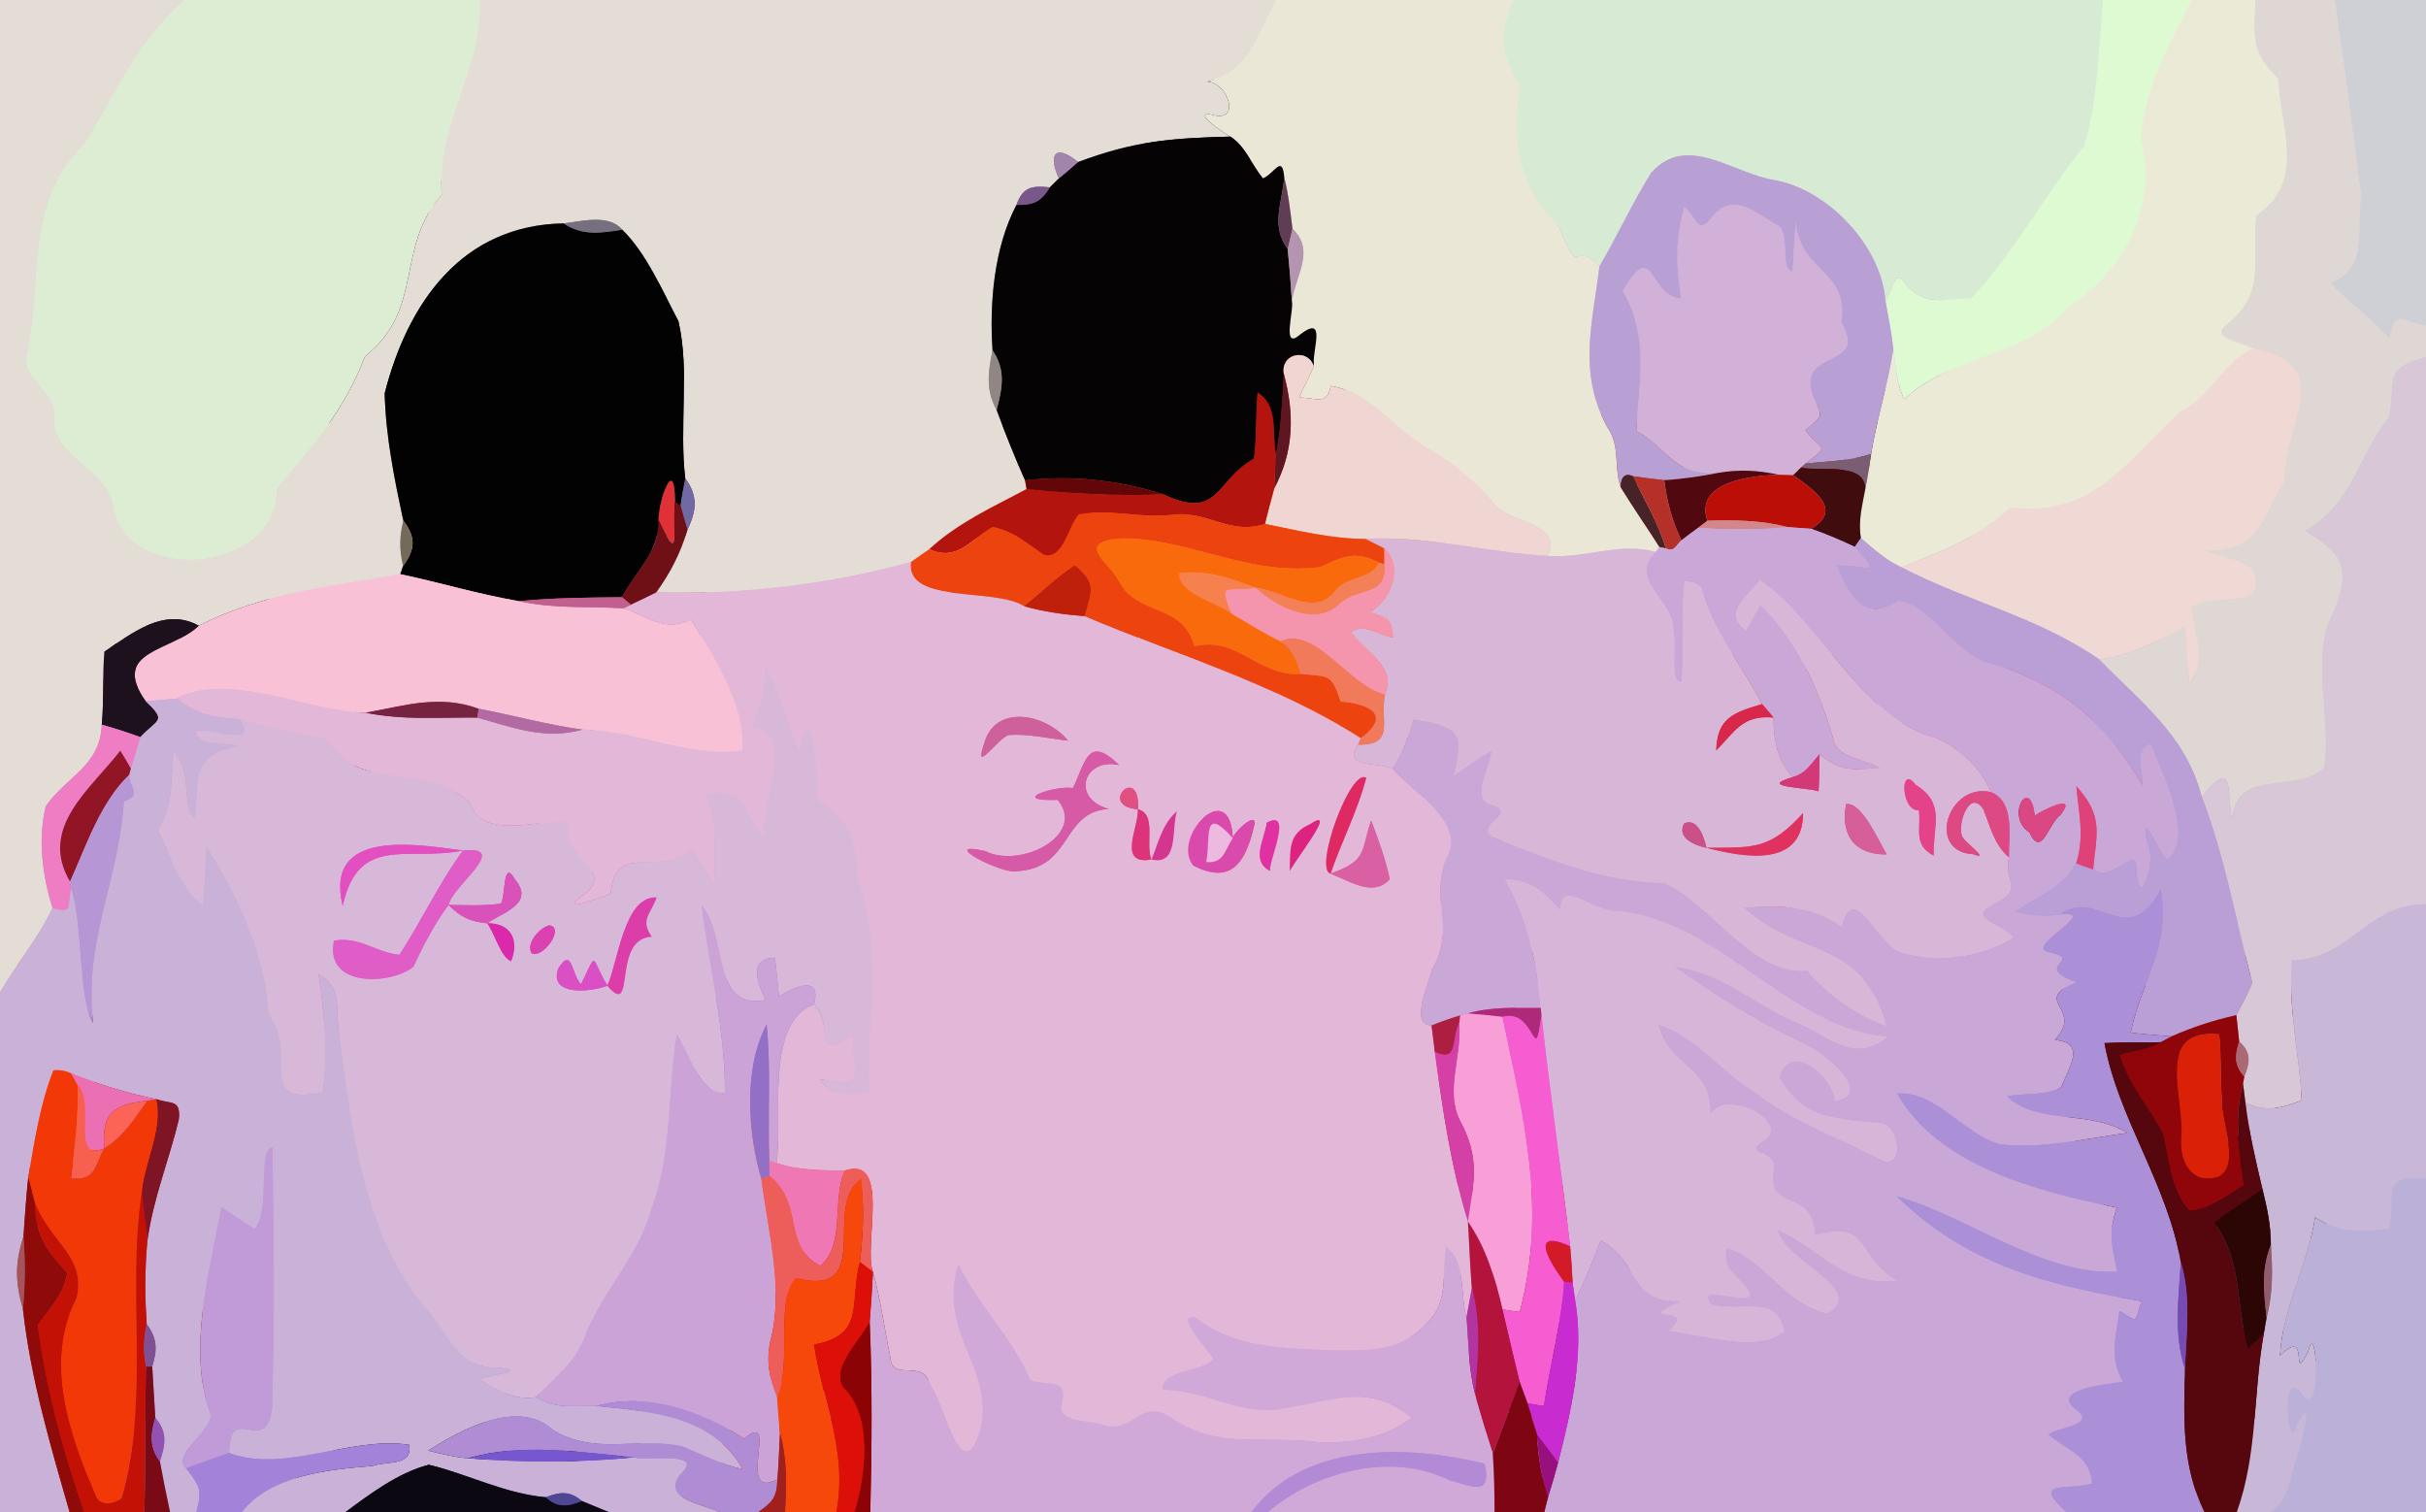 <?xml version="1.0" encoding="UTF-8" standalone="no"?>
<!DOCTYPE svg PUBLIC "-//W3C//DTD SVG 1.1//EN" "http://www.w3.org/Graphics/SVG/1.1/DTD/svg11.dtd">
<svg xmlns="http://www.w3.org/2000/svg" version="1.1" viewBox="0 0 284 177" width="284.0pt" height="177.0pt" xmlns:xlink="http://www.w3.org/1999/xlink">
<defs>
<path d="M 0.00 0.00 L 21.58 0.00 C 16.13 4.83 13.60 10.90 9.89 16.89 C 2.99 23.50 4.96 32.60 3.27 41.19 C 2.20 44.59 6.91 45.51 6.36 49.11 C 6.38 53.75 12.91 54.80 13.38 59.77 C 15.77 68.75 32.73 66.60 32.35 57.23 C 36.67 51.97 40.21 48.31 42.72 41.73 C 49.75 36.12 46.20 29.10 51.70 22.80 C 51.17 14.11 56.48 8.13 56.17 0.00 L 149.43 0.00 C 147.02 4.15 146.59 8.19 141.32 9.56 C 143.71 9.60 145.44 14.52 141.81 13.41 C 139.38 13.03 143.60 15.78 144.02 15.99 C 137.05 16.18 132.85 16.49 126.20 18.97 C 123.54 16.77 122.66 18.08 123.96 20.88 L 122.90 21.93 C 120.82 21.71 119.75 21.87 118.99 23.99 C 116.36 29.02 115.82 35.43 116.19 41.02 C 115.67 43.51 115.38 45.67 116.67 47.99 C 117.69 50.77 118.80 53.51 120.00 56.23 L 120.18 57.25 C 116.19 59.40 112.15 61.17 108.78 64.29 C 108.06 64.79 107.33 65.30 106.62 65.80 C 96.67 68.51 87.08 69.56 76.80 69.37 C 78.47 67.04 79.66 64.80 80.47 62.03 C 81.52 59.76 81.77 58.13 80.22 56.00 C 79.49 49.96 80.77 43.47 79.42 37.60 C 77.54 34.05 75.72 29.71 72.85 26.89 C 71.24 25.03 68.11 25.91 66.00 26.15 C 54.06 26.33 47.72 35.51 45.04 46.03 C 45.13 50.99 46.18 56.09 47.21 60.95 C 46.74 62.87 46.73 64.31 47.18 66.25 L 46.85 67.21 C 38.21 68.79 31.31 69.24 23.26 73.24 C 19.27 71.04 15.47 74.08 12.22 76.27 C 11.98 79.12 12.19 81.98 11.91 84.83 C 11.73 89.65 7.88 90.80 5.37 94.35 C 4.40 98.15 4.96 102.56 6.15 106.27 C 4.52 109.80 1.92 112.79 0.00 116.18 L 0.00 0.00 Z" id="p0" />
<path d="M 21.58 0.00 L 56.17 0.00 C 56.48 8.13 51.17 14.11 51.70 22.80 C 46.20 29.10 49.75 36.12 42.72 41.73 C 40.21 48.31 36.67 51.97 32.35 57.23 C 32.73 66.60 15.77 68.75 13.38 59.77 C 12.91 54.80 6.38 53.75 6.36 49.11 C 6.91 45.51 2.20 44.59 3.27 41.19 C 4.96 32.60 2.99 23.50 9.89 16.89 C 13.60 10.90 16.13 4.83 21.58 0.00 Z" id="p1" />
<path d="M 149.43 0.00 L 177.14 0.00 C 175.38 4.65 175.72 5.83 177.94 10.07 C 177.03 16.68 177.70 21.68 182.50 26.54 C 185.19 33.13 183.94 27.76 187.24 31.18 C 186.43 37.91 184.69 43.53 188.14 49.96 C 189.74 52.27 188.89 54.53 189.71 56.99 C 191.14 59.40 192.77 61.67 194.26 64.04 L 193.82 64.61 C 189.41 63.43 185.71 65.42 181.17 65.07 C 183.09 61.24 176.69 61.19 174.96 59.06 C 172.38 55.88 169.64 53.87 166.12 51.85 C 162.49 49.40 160.48 46.04 155.80 45.17 C 155.33 47.60 153.92 46.47 152.09 46.55 C 152.62 45.29 153.28 44.10 153.82 42.85 C 153.53 41.10 155.40 36.72 152.22 39.14 C 149.95 41.16 151.53 36.25 151.23 35.21 C 151.72 32.10 153.98 29.34 151.30 26.78 C 151.05 24.76 150.84 22.75 150.34 20.77 C 150.10 18.01 149.19 20.34 147.85 20.88 C 146.58 19.35 145.73 17.03 144.02 15.99 C 143.60 15.78 139.38 13.03 141.81 13.41 C 145.44 14.52 143.71 9.60 141.32 9.56 C 146.59 8.19 147.02 4.15 149.43 0.00 Z" id="p2" />
<path d="M 177.14 0.00 L 246.21 0.00 C 245.71 5.54 245.58 11.73 244.05 17.04 C 239.37 22.82 235.87 29.49 230.82 34.91 C 227.85 35.05 224.99 35.85 222.96 33.13 C 221.84 31.18 221.44 34.53 220.72 35.22 C 220.26 28.87 214.10 22.31 207.89 21.11 C 202.87 20.37 197.51 15.48 193.28 20.25 C 191.09 23.76 189.35 27.59 187.24 31.18 C 183.94 27.76 185.19 33.13 182.50 26.54 C 177.70 21.68 177.03 16.68 177.94 10.07 C 175.72 5.83 175.38 4.65 177.14 0.00 Z" id="p3" />
<path d="M 246.21 0.00 L 256.55 0.00 C 253.96 5.36 251.08 10.07 250.64 16.21 C 252.70 24.03 248.79 31.70 242.03 36.03 C 236.95 41.93 228.73 41.40 222.92 46.73 C 221.98 44.82 221.94 42.92 221.64 40.84 C 221.44 38.96 221.05 37.08 220.72 35.22 C 221.44 34.53 221.84 31.18 222.96 33.13 C 224.99 35.85 227.85 35.05 230.82 34.91 C 235.87 29.49 239.37 22.82 244.05 17.04 C 245.58 11.73 245.71 5.54 246.21 0.00 Z" id="p4" />
<path d="M 256.55 0.00 L 264.07 0.00 C 263.86 4.38 263.47 6.02 266.72 9.22 C 267.00 15.02 270.00 21.30 264.15 25.23 C 263.57 30.37 265.41 34.08 260.85 37.85 C 258.28 39.62 262.59 40.02 263.78 40.82 C 260.18 42.37 258.91 46.44 255.19 48.23 C 248.89 54.00 245.16 60.59 235.37 59.42 C 231.35 63.02 227.50 64.46 222.57 66.40 C 220.76 65.57 219.35 64.27 217.85 62.99 C 217.50 60.96 218.02 59.11 218.38 57.13 C 218.65 55.80 218.85 54.47 219.04 53.14 C 219.71 48.99 221.03 45.00 221.64 40.84 C 221.94 42.92 221.98 44.82 222.92 46.73 C 228.73 41.40 236.95 41.93 242.03 36.03 C 248.79 31.70 252.70 24.03 250.64 16.21 C 251.08 10.07 253.96 5.36 256.55 0.00 Z" id="p5" />
<path d="M 264.07 0.00 L 273.35 0.00 C 274.50 7.62 275.46 15.35 276.46 23.00 C 275.79 27.03 277.40 31.32 272.86 33.14 C 275.00 35.46 277.64 37.19 279.70 39.61 C 280.36 35.89 281.29 37.74 284.00 38.08 L 284.00 41.80 C 278.93 43.12 280.50 44.39 279.70 48.79 C 275.83 53.65 275.65 58.64 269.87 62.14 C 274.17 64.79 275.24 66.22 273.31 71.39 C 270.25 76.56 273.09 84.42 272.05 89.95 C 268.81 92.89 261.83 89.85 261.30 95.96 C 260.59 92.59 261.69 88.53 257.74 93.27 C 255.84 86.00 250.68 82.30 245.74 77.19 C 249.49 76.71 252.56 75.03 255.85 73.29 C 256.01 75.56 256.05 77.82 256.30 80.07 C 258.34 76.88 256.91 74.49 256.45 71.12 C 258.89 69.18 265.33 71.58 263.88 67.20 C 263.58 65.60 259.43 65.23 257.99 64.35 C 264.58 64.81 264.49 61.00 267.43 56.41 C 267.09 49.91 273.89 42.64 263.78 40.82 C 262.59 40.02 258.28 39.62 260.85 37.85 C 265.41 34.08 263.57 30.37 264.15 25.23 C 270.00 21.30 267.00 15.02 266.72 9.22 C 263.47 6.02 263.86 4.38 264.07 0.00 Z" id="p6" />
<path d="M 273.35 0.00 L 284.00 0.00 L 284.00 38.08 C 281.29 37.74 280.36 35.89 279.70 39.61 C 277.64 37.19 275.00 35.46 272.86 33.14 C 277.40 31.32 275.79 27.03 276.46 23.00 C 275.46 15.35 274.50 7.62 273.35 0.00 Z" id="p7" />
<path d="M 144.02 15.99 C 145.73 17.03 146.58 19.35 147.85 20.88 C 149.19 20.34 150.10 18.01 150.34 20.77 C 150.08 23.94 148.74 26.33 150.75 29.17 C 150.95 31.18 151.11 33.19 151.23 35.21 C 151.53 36.25 149.95 41.16 152.22 39.14 C 155.40 36.72 153.53 41.10 153.82 42.85 C 152.90 40.63 149.87 41.48 150.29 43.77 C 150.11 46.94 149.99 50.09 149.36 53.21 C 148.87 50.71 149.71 47.47 147.22 45.97 C 146.99 48.53 147.13 51.13 146.80 53.68 C 142.15 56.32 142.80 60.96 136.16 57.87 C 130.90 56.19 125.50 55.60 120.00 56.23 C 118.80 53.51 117.69 50.77 116.67 47.99 C 117.33 45.46 117.78 43.31 116.19 41.02 C 115.82 35.43 116.36 29.02 118.99 23.99 C 121.00 24.00 121.83 23.67 122.90 21.93 L 123.96 20.88 C 124.72 20.26 125.47 19.63 126.20 18.97 C 132.85 16.49 137.05 16.18 144.02 15.99 Z" id="p8" />
<path d="M 126.20 18.97 C 125.47 19.63 124.72 20.26 123.96 20.88 C 122.66 18.08 123.54 16.77 126.20 18.97 Z" id="p9" />
<path d="M 207.89 21.11 C 214.10 22.31 220.26 28.87 220.72 35.22 C 221.05 37.08 221.44 38.96 221.64 40.84 C 221.03 45.00 219.71 48.99 219.04 53.14 C 216.52 53.98 213.98 53.99 211.38 54.25 C 214.42 51.92 213.21 52.84 211.35 50.36 C 214.01 48.25 213.03 48.75 212.07 45.91 C 210.71 40.81 218.72 43.13 215.55 37.77 C 216.48 31.51 210.77 32.05 210.23 26.00 C 210.02 27.93 209.99 29.86 209.86 31.80 C 208.19 31.61 209.78 26.96 207.91 26.29 C 205.44 24.84 202.81 22.39 200.40 25.44 C 198.67 27.68 198.62 25.35 197.18 24.24 C 196.10 28.06 196.21 31.07 196.82 34.94 C 192.90 34.75 193.72 27.66 189.99 34.04 C 193.08 39.49 191.90 44.53 191.55 50.41 C 195.45 52.66 195.89 55.73 201.20 55.34 C 199.09 55.78 196.97 56.05 194.83 56.22 C 193.62 56.07 192.40 55.92 191.18 55.75 C 190.27 55.34 189.78 55.75 189.71 56.99 C 188.89 54.53 189.74 52.27 188.14 49.96 C 184.69 43.53 186.43 37.91 187.24 31.18 C 189.35 27.59 191.09 23.76 193.28 20.25 C 197.51 15.48 202.87 20.37 207.89 21.11 Z" id="p10" />
<path d="M 150.34 20.77 C 150.84 22.75 151.05 24.76 151.30 26.78 L 150.75 29.17 C 148.74 26.33 150.08 23.94 150.34 20.77 Z" id="p11" />
<path d="M 122.90 21.93 C 121.83 23.67 121.00 24.00 118.99 23.99 C 119.75 21.87 120.82 21.71 122.90 21.93 Z" id="p12" />
<path d="M 197.18 24.24 C 198.62 25.35 198.67 27.68 200.40 25.44 C 202.81 22.39 205.44 24.84 207.91 26.29 C 209.78 26.96 208.19 31.61 209.86 31.80 C 209.99 29.86 210.02 27.93 210.23 26.00 C 210.77 32.05 216.48 31.51 215.55 37.77 C 218.72 43.13 210.71 40.81 212.07 45.91 C 213.03 48.75 214.01 48.25 211.35 50.36 C 213.21 52.84 214.42 51.92 211.38 54.25 L 210.86 54.72 L 209.91 55.62 L 208.24 55.57 C 205.81 55.06 203.67 54.93 201.20 55.34 C 195.89 55.73 195.45 52.66 191.55 50.41 C 191.90 44.53 193.08 39.49 189.99 34.04 C 193.72 27.66 192.90 34.75 196.82 34.94 C 196.21 31.07 196.10 28.06 197.18 24.24 Z" id="p13" />
<path d="M 66.00 26.15 C 68.22 27.65 70.37 27.26 72.85 26.89 C 75.72 29.71 77.54 34.05 79.42 37.60 C 80.77 43.47 79.49 49.96 80.22 56.00 C 80.01 57.07 79.82 58.14 79.66 59.21 L 79.01 58.74 C 79.00 52.99 77.04 58.84 77.10 60.88 C 77.15 64.68 74.56 66.68 72.81 69.91 C 68.78 69.95 64.77 69.97 60.76 70.37 C 56.07 69.58 51.50 68.19 46.85 67.21 L 47.18 66.25 C 48.62 64.26 48.71 62.93 47.21 60.95 C 46.18 56.09 45.13 50.99 45.04 46.03 C 47.72 35.51 54.06 26.33 66.00 26.15 Z" id="p14" />
<path d="M 66.00 26.15 C 68.11 25.91 71.24 25.03 72.85 26.89 C 70.37 27.26 68.22 27.65 66.00 26.15 Z" id="p15" />
<path d="M 151.30 26.78 C 153.98 29.34 151.72 32.10 151.23 35.21 C 151.11 33.19 150.95 31.18 150.75 29.17 L 151.30 26.78 Z" id="p16" />
<path d="M 116.19 41.02 C 117.78 43.31 117.33 45.46 116.67 47.99 C 115.38 45.67 115.67 43.51 116.19 41.02 Z" id="p17" />
<path d="M 153.82 42.85 C 153.28 44.10 152.62 45.29 152.09 46.55 C 153.92 46.47 155.33 47.60 155.80 45.17 C 160.48 46.04 162.49 49.40 166.12 51.85 C 169.64 53.87 172.38 55.88 174.96 59.06 C 176.69 61.19 183.09 61.24 181.17 65.07 C 174.15 64.70 166.88 62.65 159.86 63.09 C 155.82 63.07 152.00 62.12 148.08 61.33 C 148.42 59.94 148.79 58.55 149.17 57.17 C 151.47 52.85 151.55 48.43 150.29 43.77 C 149.87 41.48 152.90 40.63 153.82 42.85 Z" id="p18" />
<path d="M 263.78 40.82 C 273.89 42.64 267.09 49.91 267.43 56.41 C 264.49 61.00 264.58 64.81 257.99 64.35 C 259.43 65.23 263.58 65.60 263.88 67.20 C 265.33 71.58 258.89 69.18 256.45 71.12 C 256.91 74.49 258.34 76.88 256.30 80.07 C 256.05 77.82 256.01 75.56 255.85 73.29 C 252.56 75.03 249.49 76.71 245.74 77.19 C 238.57 72.20 230.21 70.39 222.57 66.40 C 227.50 64.46 231.35 63.02 235.37 59.42 C 245.16 60.59 248.89 54.00 255.19 48.23 C 258.91 46.44 260.18 42.37 263.78 40.82 Z" id="p19" />
<path d="M 284.00 41.80 L 284.00 105.85 C 277.01 105.80 275.11 112.36 268.31 112.41 C 267.82 118.10 269.18 123.17 269.45 128.80 C 267.06 129.72 265.30 130.24 262.86 129.07 L 262.58 126.83 L 262.73 126.02 C 263.39 124.38 263.57 123.19 262.13 121.92 C 262.01 120.89 261.90 119.86 261.80 118.83 C 262.43 117.58 263.18 116.34 263.66 115.01 C 261.71 107.72 260.49 100.34 257.74 93.27 C 261.69 88.53 260.59 92.59 261.30 95.96 C 261.83 89.85 268.81 92.89 272.05 89.95 C 273.09 84.42 270.25 76.56 273.31 71.39 C 275.24 66.22 274.17 64.79 269.87 62.14 C 275.65 58.64 275.83 53.65 279.70 48.79 C 280.50 44.39 278.93 43.12 284.00 41.80 Z" id="p20" />
<path d="M 150.29 43.77 C 151.55 48.43 151.47 52.85 149.17 57.17 C 149.22 55.85 149.29 54.53 149.36 53.21 C 149.99 50.09 150.11 46.94 150.29 43.77 Z" id="p21" />
<path d="M 147.22 45.97 C 149.71 47.47 148.87 50.71 149.36 53.21 C 149.29 54.53 149.22 55.85 149.17 57.17 C 148.79 58.55 148.42 59.94 148.08 61.33 C 143.91 62.71 141.24 59.68 137.15 60.27 C 133.41 60.70 129.89 59.53 126.30 60.21 C 125.04 61.54 124.47 65.64 122.16 64.92 C 120.24 63.55 118.60 62.18 116.22 61.69 C 113.58 63.14 112.09 65.80 108.78 64.29 C 112.15 61.17 116.19 59.40 120.18 57.25 C 125.46 57.80 130.85 58.09 136.16 57.87 C 142.80 60.96 142.15 56.32 146.80 53.68 C 147.13 51.13 146.99 48.53 147.22 45.97 Z" id="p22" />
<path d="M 219.04 53.14 C 218.85 54.47 218.65 55.80 218.38 57.13 C 218.23 53.98 213.04 55.25 210.86 54.72 L 211.38 54.25 C 213.98 53.99 216.52 53.98 219.04 53.14 Z" id="p23" />
<path d="M 191.18 55.75 C 192.49 58.59 194.14 61.17 195.01 64.20 L 194.26 64.04 C 192.77 61.67 191.14 59.40 189.71 56.99 C 189.78 55.75 190.27 55.34 191.18 55.75 Z" id="p24" />
<path d="M 201.20 55.34 C 203.67 54.93 205.81 55.06 208.24 55.57 C 205.19 55.67 198.30 56.33 199.88 60.96 L 198.78 61.80 C 198.12 62.28 197.46 62.77 196.82 63.27 C 195.75 60.93 195.13 58.79 194.83 56.22 C 196.97 56.05 199.09 55.78 201.20 55.34 Z" id="p25" />
<path d="M 210.86 54.72 C 213.04 55.25 218.23 53.98 218.38 57.13 C 218.02 59.11 217.50 60.96 217.85 62.99 L 217.13 64.02 C 215.46 63.23 213.76 62.50 212.02 61.90 C 215.88 59.66 212.18 57.25 209.91 55.62 L 210.86 54.72 Z" id="p26" />
<path d="M 79.01 58.74 C 78.69 62.08 79.72 66.51 77.10 60.88 C 77.04 58.84 79.00 52.99 79.01 58.74 Z" id="p27" />
<path d="M 80.22 56.00 C 81.77 58.13 81.52 59.76 80.47 62.03 C 80.19 61.09 79.92 60.16 79.66 59.21 C 79.82 58.14 80.01 57.07 80.22 56.00 Z" id="p28" />
<path d="M 120.00 56.23 C 125.50 55.60 130.90 56.19 136.16 57.87 C 130.85 58.09 125.46 57.80 120.18 57.25 L 120.00 56.23 Z" id="p29" />
<path d="M 191.18 55.75 C 192.40 55.92 193.62 56.07 194.83 56.22 C 195.13 58.79 195.75 60.93 196.82 63.27 C 196.12 63.89 196.08 64.63 195.01 64.20 C 194.14 61.17 192.49 58.59 191.18 55.75 Z" id="p30" />
<path d="M 208.24 55.57 L 209.91 55.62 C 212.18 57.25 215.88 59.66 212.02 61.90 C 211.09 61.84 210.17 61.77 209.24 61.70 C 206.16 60.88 203.05 60.88 199.88 60.96 C 198.30 56.33 205.19 55.67 208.24 55.57 Z" id="p31" />
<path d="M 79.01 58.74 L 79.66 59.21 C 79.92 60.16 80.19 61.09 80.47 62.03 C 79.66 64.80 78.47 67.04 76.80 69.37 C 75.83 69.85 74.85 70.33 73.87 70.79 L 72.81 69.91 C 74.56 66.68 77.15 64.68 77.10 60.88 C 79.72 66.51 78.69 62.08 79.01 58.74 Z" id="p32" />
<path d="M 126.30 60.21 C 129.89 59.53 133.41 60.70 137.15 60.27 C 141.24 59.68 143.91 62.71 148.08 61.33 C 152.00 62.12 155.82 63.07 159.86 63.09 C 160.60 63.44 161.33 63.80 162.06 64.18 L 162.06 66.07 L 161.45 65.86 C 158.57 64.40 157.20 65.18 154.52 66.39 C 145.63 67.52 138.41 62.49 130.09 63.08 C 126.16 63.91 130.06 66.14 130.93 68.06 C 133.44 72.26 138.46 70.53 139.82 75.64 C 145.06 74.42 147.12 79.20 152.23 78.88 C 155.70 79.21 155.83 78.87 156.95 82.11 C 160.02 82.37 163.13 83.57 159.30 86.41 C 149.10 79.92 138.02 76.83 126.95 72.11 C 127.73 69.17 128.41 68.36 125.82 66.20 C 123.71 67.57 121.89 69.40 119.92 70.97 C 116.42 68.70 106.04 70.81 106.62 65.80 C 107.33 65.30 108.06 64.79 108.78 64.29 C 112.09 65.80 113.58 63.14 116.22 61.69 C 118.60 62.18 120.24 63.55 122.16 64.92 C 124.47 65.64 125.04 61.54 126.30 60.21 Z" id="p33" />
<path d="M 47.21 60.95 C 48.71 62.93 48.62 64.26 47.18 66.25 C 46.73 64.31 46.74 62.87 47.21 60.95 Z" id="p34" />
<path d="M 199.88 60.96 C 203.05 60.88 206.16 60.88 209.24 61.70 C 205.74 62.04 202.29 62.02 198.78 61.80 L 199.88 60.96 Z" id="p35" />
<path d="M 198.78 61.80 C 202.29 62.02 205.74 62.04 209.24 61.70 C 210.17 61.77 211.09 61.84 212.02 61.90 C 213.76 62.50 215.46 63.23 217.13 64.02 C 220.56 67.79 218.45 66.04 215.07 66.21 C 216.45 69.54 218.09 72.94 222.16 70.34 C 225.74 70.41 229.01 76.88 233.19 77.69 C 241.32 80.15 246.57 84.57 250.80 91.90 C 250.96 90.25 249.63 87.77 251.81 87.07 C 253.04 90.31 256.91 97.63 253.92 100.47 C 253.49 101.84 250.30 93.28 251.39 98.79 C 252.54 100.43 250.55 107.01 250.08 102.02 C 250.44 98.38 247.30 103.49 245.04 101.78 C 245.45 97.42 246.24 95.54 243.07 92.04 C 243.34 95.17 244.07 97.96 243.03 101.06 C 241.14 104.34 238.70 104.70 235.96 106.74 C 237.69 107.07 239.38 107.36 241.13 107.04 C 246.03 106.49 237.32 110.60 239.61 111.40 C 244.39 112.41 237.57 113.01 243.10 114.98 C 237.59 117.21 244.08 117.95 240.55 121.73 C 244.35 122.07 242.11 125.08 241.30 127.28 C 239.56 128.27 236.94 127.93 234.97 128.33 C 238.36 131.69 244.78 129.88 249.02 132.62 C 244.09 133.29 238.95 134.53 234.04 133.93 C 229.99 132.80 226.50 127.61 222.09 128.01 C 227.00 136.64 238.83 139.48 247.81 141.37 C 246.77 144.29 247.24 145.92 247.84 148.84 C 239.26 149.39 230.30 142.35 222.04 140.03 C 230.33 148.12 239.58 150.39 250.71 152.32 C 249.80 154.79 250.49 154.93 248.12 153.44 C 247.67 156.50 246.93 158.90 248.52 161.76 C 247.21 161.98 239.85 162.54 243.00 164.98 C 245.57 166.85 240.88 167.02 239.81 167.92 C 241.99 169.81 244.69 170.34 244.91 173.66 C 242.08 174.49 237.67 173.17 241.91 177.00 L 180.78 177.00 L 181.23 175.23 C 181.64 173.91 182.04 172.57 182.39 171.23 C 183.93 165.17 185.50 158.43 184.39 152.19 C 185.57 149.94 186.44 147.57 187.40 145.22 C 192.14 147.78 190.52 152.54 196.86 152.29 C 190.57 155.22 199.03 152.37 195.40 155.82 C 199.25 156.14 205.58 158.45 208.85 155.88 C 208.16 151.39 203.62 153.68 200.36 152.71 C 198.07 149.86 205.83 153.35 204.75 151.14 C 203.56 149.31 201.50 148.61 202.12 146.10 C 206.62 147.31 208.74 152.52 213.89 153.74 C 218.76 150.96 208.78 147.65 208.10 143.95 C 213.20 146.22 215.65 150.48 222.00 149.92 C 217.04 146.84 219.12 142.88 212.45 144.58 C 212.30 139.13 207.06 141.85 207.56 137.35 C 208.37 134.15 203.53 135.48 206.51 133.44 C 209.78 131.45 201.90 127.18 200.18 130.58 C 200.57 124.84 195.35 125.02 194.13 119.93 C 198.40 121.20 201.45 125.43 205.27 127.72 C 209.86 131.36 215.14 133.01 220.15 135.79 C 223.13 137.16 222.50 131.09 219.66 131.40 C 214.45 130.85 211.24 131.08 208.27 126.13 C 209.69 121.64 214.46 126.06 214.82 128.89 C 219.64 128.18 213.52 123.20 211.66 122.37 C 206.17 119.99 200.86 116.55 195.96 113.14 C 201.54 113.80 204.88 117.28 210.32 119.70 C 214.28 121.25 216.89 124.70 221.02 121.37 C 209.51 120.53 201.49 107.87 189.38 106.63 C 187.04 107.08 182.28 102.47 182.75 106.62 C 180.80 104.50 179.29 102.97 176.18 102.95 C 178.88 107.56 179.88 112.71 180.37 117.97 C 177.43 117.99 174.65 117.82 171.80 118.63 L 170.95 118.86 C 169.82 119.20 168.70 119.59 167.59 120.04 C 164.89 120.01 167.39 114.90 167.64 113.48 C 170.47 108.93 167.30 104.99 169.35 100.36 C 171.71 96.44 165.33 92.61 163.02 90.00 C 164.22 88.21 164.86 86.29 165.49 84.24 C 170.61 85.12 171.59 85.41 170.21 90.77 C 171.67 89.78 173.08 88.73 174.63 87.86 C 174.58 89.68 171.95 93.67 174.76 94.23 C 177.89 95.25 172.39 96.62 174.82 98.03 C 181.41 100.59 187.62 103.23 194.84 103.35 C 200.16 105.65 205.20 114.28 211.58 113.60 C 213.63 116.24 217.80 119.14 220.81 120.06 C 217.99 109.71 210.37 112.17 204.14 106.23 C 208.58 106.13 211.72 105.75 215.57 108.48 C 217.02 102.76 219.67 110.54 222.50 111.46 C 226.54 112.89 232.04 112.10 235.73 109.75 C 234.40 107.97 229.79 107.52 233.71 105.70 C 236.98 104.00 234.53 103.07 235.17 100.37 C 235.15 97.88 235.90 93.84 233.06 92.72 C 231.88 89.85 229.50 87.71 226.73 86.40 C 217.94 84.23 213.14 72.69 206.00 67.90 C 204.62 69.91 201.52 71.67 204.41 73.80 C 204.95 72.79 205.50 71.79 206.07 70.79 C 210.40 74.95 213.00 80.91 214.65 86.60 C 214.98 88.70 218.44 88.94 220.04 89.86 C 217.02 90.15 215.41 90.31 213.01 88.29 C 212.01 89.41 211.41 90.54 209.86 90.97 C 208.02 88.92 207.66 86.67 207.61 83.99 C 207.18 83.45 206.73 82.93 206.27 82.42 C 203.97 77.90 200.38 73.67 199.15 68.76 C 198.69 68.31 198.04 68.07 197.21 68.05 C 196.80 71.90 197.16 75.96 196.89 79.77 C 195.37 80.28 196.34 75.01 195.90 74.01 C 196.13 70.25 190.39 67.87 193.82 64.61 L 194.26 64.04 L 195.01 64.20 C 196.08 64.63 196.12 63.89 196.82 63.27 C 197.46 62.77 198.12 62.28 198.78 61.80 Z M 238.20 95.47 C 237.69 90.59 234.65 95.58 237.57 97.43 C 239.01 100.54 239.77 96.40 241.22 95.38 C 243.35 92.71 239.04 94.85 238.20 95.47 Z" id="p36" />
<path d="M 130.09 63.08 C 138.41 62.49 145.63 67.52 154.52 66.39 C 157.20 65.18 158.57 64.40 161.45 65.86 C 160.38 67.96 157.76 67.29 156.24 69.24 C 153.86 72.29 150.09 69.12 147.00 68.78 C 144.04 67.71 141.29 66.64 138.07 67.12 C 137.90 69.45 142.52 70.56 144.11 71.79 C 146.04 72.90 147.88 74.11 149.90 75.07 C 151.37 76.19 151.76 77.11 152.23 78.88 C 147.12 79.20 145.06 74.42 139.82 75.64 C 138.46 70.53 133.44 72.26 130.93 68.06 C 130.06 66.14 126.16 63.91 130.09 63.08 Z" id="p37" />
<path d="M 159.86 63.09 C 166.88 62.65 174.15 64.70 181.17 65.07 C 185.71 65.42 189.41 63.43 193.82 64.61 C 190.39 67.87 196.13 70.25 195.90 74.01 C 196.34 75.01 195.37 80.28 196.89 79.77 C 197.16 75.96 196.80 71.90 197.21 68.05 C 198.04 68.07 198.69 68.31 199.15 68.76 C 200.38 73.67 203.97 77.90 206.27 82.42 C 203.00 83.41 201.02 83.99 200.91 87.84 C 203.16 85.57 203.96 83.68 207.61 83.99 C 207.66 86.67 208.02 88.92 209.86 90.97 C 205.62 92.19 211.55 92.14 212.89 92.63 C 212.98 91.18 212.98 89.74 213.01 88.29 C 215.41 90.31 217.02 90.15 220.04 89.86 C 218.44 88.94 214.98 88.70 214.65 86.60 C 213.00 80.91 210.40 74.95 206.07 70.79 C 205.50 71.79 204.95 72.79 204.41 73.80 C 201.52 71.67 204.62 69.91 206.00 67.90 C 213.14 72.69 217.94 84.23 226.73 86.40 C 229.50 87.71 231.88 89.85 233.06 92.72 C 228.05 91.57 225.46 99.71 230.99 99.99 C 233.10 100.82 230.03 98.57 229.87 98.14 C 228.87 97.26 230.43 92.02 232.18 94.74 C 233.04 96.84 233.40 98.78 235.17 100.37 C 234.53 103.07 236.98 104.00 233.71 105.70 C 229.79 107.52 234.40 107.97 235.73 109.75 C 232.04 112.10 226.54 112.89 222.50 111.46 C 219.67 110.54 217.02 102.76 215.57 108.48 C 211.72 105.75 208.58 106.13 204.14 106.23 C 210.37 112.17 217.99 109.71 220.81 120.06 C 217.80 119.14 213.63 116.24 211.58 113.60 C 205.20 114.28 200.16 105.65 194.84 103.35 C 187.62 103.23 181.41 100.59 174.82 98.03 C 172.39 96.62 177.89 95.25 174.76 94.23 C 171.95 93.67 174.58 89.68 174.63 87.86 C 173.08 88.73 171.67 89.78 170.21 90.77 C 171.59 85.41 170.61 85.12 165.49 84.24 C 164.86 86.29 164.22 88.21 163.02 90.00 C 161.46 89.20 156.98 89.90 159.00 87.17 C 163.42 87.22 161.49 84.38 162.13 81.31 C 163.50 77.89 159.89 76.45 158.19 74.03 C 159.43 72.80 161.60 74.44 163.09 74.64 C 162.78 72.29 162.55 72.43 160.42 71.66 C 162.95 70.12 164.29 66.28 162.06 64.18 C 161.33 63.80 160.60 63.44 159.86 63.09 Z M 224.63 94.83 C 224.93 97.07 223.90 98.86 226.37 100.16 C 226.25 96.70 227.83 94.06 224.25 91.87 C 222.35 89.30 222.54 95.06 224.63 94.83 Z M 216.12 94.13 C 215.42 97.76 217.14 100.09 220.88 100.02 C 219.97 98.54 217.96 93.84 216.12 94.13 Z M 199.77 99.24 C 199.52 98.11 198.75 95.64 197.16 96.39 C 196.22 98.07 198.47 99.00 199.77 99.24 C 204.03 100.34 211.05 101.68 211.08 95.18 C 207.22 99.42 205.41 99.23 199.77 99.24 Z" id="p38" />
<path d="M 217.85 62.99 C 219.35 64.27 220.76 65.57 222.57 66.40 C 230.21 70.39 238.57 72.20 245.74 77.19 C 250.68 82.30 255.84 86.00 257.74 93.27 C 260.49 100.34 261.71 107.72 263.66 115.01 C 263.18 116.34 262.43 117.58 261.80 118.83 C 259.18 119.42 256.68 120.21 254.24 121.32 C 252.63 121.19 251.02 121.07 249.42 120.87 C 250.80 114.44 254.10 111.01 252.95 104.12 C 249.00 111.43 245.64 103.78 241.13 107.04 C 239.38 107.36 237.69 107.07 235.96 106.74 C 238.70 104.70 241.14 104.34 243.03 101.06 C 243.69 101.31 244.36 101.56 245.04 101.78 C 247.30 103.49 250.44 98.38 250.08 102.02 C 250.55 107.01 252.54 100.43 251.39 98.79 C 250.30 93.28 253.49 101.84 253.92 100.47 C 256.91 97.63 253.04 90.31 251.81 87.07 C 249.63 87.77 250.96 90.25 250.80 91.90 C 246.57 84.57 241.32 80.15 233.19 77.69 C 229.01 76.88 225.74 70.41 222.16 70.34 C 218.09 72.94 216.45 69.54 215.07 66.21 C 218.45 66.04 220.56 67.79 217.13 64.02 L 217.85 62.99 Z" id="p39" />
<path d="M 162.06 64.18 C 164.29 66.28 162.95 70.12 160.42 71.66 C 162.55 72.43 162.78 72.29 163.09 74.64 C 161.60 74.44 159.43 72.80 158.19 74.03 C 159.89 76.45 163.50 77.89 162.13 81.31 C 157.82 80.29 154.05 73.23 149.90 75.07 C 147.88 74.11 146.04 72.90 144.11 71.79 C 142.52 67.85 143.77 69.39 147.00 68.78 C 149.31 70.95 153.99 73.40 156.74 70.72 C 159.03 68.60 162.37 69.92 162.06 66.07 L 162.06 64.18 Z" id="p40" />
<path d="M 106.62 65.80 C 106.04 70.81 116.42 68.70 119.92 70.97 C 122.23 71.61 124.56 71.94 126.95 72.11 C 138.02 76.83 149.10 79.92 159.30 86.41 L 159.00 87.17 C 156.98 89.90 161.46 89.20 163.02 90.00 C 165.33 92.61 171.71 96.44 169.35 100.36 C 167.30 104.99 170.47 108.93 167.64 113.48 C 167.39 114.90 164.89 120.01 167.59 120.04 C 167.72 121.08 167.85 122.11 167.97 123.14 C 168.88 129.79 169.85 136.57 171.84 142.99 C 172.00 145.59 172.07 148.18 172.31 150.77 C 172.10 151.92 171.89 153.07 171.68 154.22 C 170.91 151.64 171.62 147.60 169.30 145.97 C 168.82 148.87 169.52 152.18 167.45 154.43 C 164.51 158.18 160.37 158.14 156.00 158.08 C 150.20 157.76 144.67 157.93 139.91 154.20 C 137.34 153.70 141.77 158.38 142.04 159.10 C 140.65 160.67 135.97 160.31 136.11 162.67 C 141.64 162.74 145.38 166.05 150.85 164.75 C 156.34 163.85 160.46 161.94 165.29 165.97 C 161.94 168.42 158.10 169.02 154.04 168.80 C 147.84 168.01 142.64 169.73 137.05 165.95 C 133.56 163.57 132.76 167.87 129.17 166.82 C 127.61 166.19 123.44 166.62 124.34 164.09 C 125.01 161.13 122.44 162.41 120.55 161.49 C 118.49 156.50 114.55 152.89 112.19 148.00 C 109.70 156.41 116.69 160.12 114.68 167.69 C 112.49 174.38 110.46 163.96 108.89 162.09 C 108.11 158.93 104.37 161.86 104.23 158.88 C 103.52 155.54 103.11 152.18 102.19 148.89 C 101.02 145.83 104.39 135.14 98.86 137.03 C 96.14 136.99 93.51 137.02 90.90 136.14 C 91.70 131.25 89.41 119.75 95.29 117.57 C 97.88 120.37 94.81 124.41 99.87 121.08 C 99.64 125.60 101.84 127.54 95.98 126.33 C 97.54 128.46 99.39 128.09 101.74 127.85 C 101.33 119.21 103.42 111.33 100.35 102.84 C 99.96 97.46 99.77 96.79 95.63 93.47 C 95.65 91.60 95.25 80.71 93.56 87.89 C 91.95 84.70 91.47 80.90 89.49 77.96 C 89.78 80.67 88.85 82.68 88.12 85.19 C 93.41 85.30 88.91 94.72 89.50 97.95 C 86.32 94.86 88.48 92.34 82.50 92.91 C 84.43 96.57 83.29 99.79 83.77 103.92 C 82.83 102.47 82.00 100.92 80.96 99.53 C 76.95 102.67 72.04 98.48 71.49 104.61 C 70.70 104.88 65.29 107.08 68.01 104.96 C 72.57 101.76 65.54 100.74 66.49 96.19 C 63.03 95.91 56.43 98.40 55.01 93.96 C 49.41 88.91 42.74 93.20 38.09 86.55 C 34.68 85.74 31.49 85.37 28.06 84.18 C 25.03 83.94 23.12 83.75 20.70 81.78 C 26.62 78.51 36.32 83.33 42.80 83.43 C 47.19 84.30 51.45 83.99 55.89 84.00 C 60.09 85.18 63.80 86.63 68.19 85.41 C 74.67 85.45 80.60 88.77 86.91 87.84 C 87.27 82.48 83.61 76.92 80.87 72.54 C 77.76 74.04 75.92 72.16 72.98 71.20 L 73.87 70.79 C 74.85 70.33 75.83 69.85 76.80 69.37 C 87.08 69.56 96.67 68.51 106.62 65.80 Z M 118.12 86.03 C 120.36 85.88 122.78 86.44 125.03 86.70 C 122.52 83.59 116.45 82.25 115.18 87.14 C 113.93 90.82 116.87 86.30 118.12 86.03 Z M 125.61 92.24 C 123.32 91.93 118.02 93.83 123.82 93.63 C 127.22 97.76 119.47 101.72 115.34 99.63 C 109.59 98.33 117.30 102.38 119.01 101.98 C 125.62 101.63 124.21 95.02 129.76 94.69 C 125.32 93.45 126.85 88.66 130.99 89.54 C 127.32 85.95 127.07 89.29 125.61 92.24 Z M 155.76 102.27 C 157.89 103.06 160.78 105.10 162.69 102.91 C 162.19 100.56 161.36 98.27 160.51 96.04 C 159.25 99.86 160.07 100.69 155.76 102.27 C 157.05 98.51 158.95 94.89 159.93 91.05 C 158.09 89.87 153.78 101.72 155.76 102.27 Z M 133.22 94.73 C 133.32 96.84 130.73 101.31 134.80 100.61 C 138.05 101.37 137.10 96.98 137.78 94.96 C 136.02 96.50 135.66 98.53 134.80 100.61 C 134.02 98.79 135.46 95.35 133.22 94.73 C 133.50 89.24 128.38 94.37 133.22 94.73 Z M 144.32 98.11 C 143.98 90.75 137.06 98.03 139.67 101.30 C 144.13 103.63 145.80 100.92 146.75 96.89 C 147.49 94.58 144.45 97.35 144.32 98.11 Z M 148.30 96.31 C 148.07 98.23 146.37 100.75 148.66 101.93 C 148.54 100.68 151.40 94.65 148.30 96.31 Z M 153.39 96.47 C 150.76 97.61 151.08 99.48 151.00 101.95 C 151.33 101.03 156.81 94.17 153.39 96.47 Z" id="p41" />
<path d="M 125.82 66.20 C 128.41 68.36 127.73 69.17 126.95 72.11 C 124.56 71.94 122.23 71.61 119.92 70.97 C 121.89 69.40 123.71 67.57 125.82 66.20 Z" id="p42" />
<path d="M 161.45 65.86 L 162.06 66.07 C 162.37 69.92 159.03 68.60 156.74 70.72 C 153.99 73.40 149.31 70.95 147.00 68.78 C 150.09 69.12 153.86 72.29 156.24 69.24 C 157.76 67.29 160.38 67.96 161.45 65.86 Z" id="p43" />
<path d="M 46.85 67.21 C 51.50 68.19 56.07 69.58 60.76 70.37 C 64.89 71.28 68.73 70.96 72.98 71.20 C 75.92 72.16 77.76 74.04 80.87 72.54 C 83.61 76.92 87.27 82.48 86.91 87.84 C 80.60 88.77 74.67 85.45 68.19 85.41 C 64.08 84.85 60.10 83.73 56.03 82.96 C 51.39 81.26 47.41 82.62 42.80 83.43 C 36.32 83.33 26.62 78.51 20.70 81.78 C 19.49 81.89 18.28 82.00 17.07 82.09 C 12.81 76.12 20.18 76.28 23.26 73.24 C 31.31 69.24 38.21 68.79 46.85 67.21 Z" id="p44" />
<path d="M 138.07 67.12 C 141.29 66.64 144.04 67.71 147.00 68.78 C 143.77 69.39 142.52 67.85 144.11 71.79 C 142.52 70.56 137.90 69.45 138.07 67.12 Z" id="p45" />
<path d="M 60.76 70.37 C 64.77 69.97 68.78 69.95 72.81 69.91 L 73.87 70.79 L 72.98 71.20 C 68.73 70.96 64.89 71.28 60.76 70.37 Z" id="p46" />
<path d="M 23.26 73.24 C 20.18 76.28 12.81 76.12 17.07 82.09 C 19.65 84.50 18.38 84.17 16.43 86.29 C 14.94 85.74 13.44 85.26 11.91 84.83 C 12.19 81.98 11.98 79.12 12.22 76.27 C 15.47 74.08 19.27 71.04 23.26 73.24 Z" id="p47" />
<path d="M 162.13 81.31 C 161.49 84.38 163.42 87.22 159.00 87.17 L 159.30 86.41 C 163.13 83.57 160.02 82.37 156.95 82.11 C 155.83 78.87 155.70 79.21 152.23 78.88 C 151.76 77.11 151.37 76.19 149.90 75.07 C 154.05 73.23 157.82 80.29 162.13 81.31 Z" id="p48" />
<path d="M 89.49 77.96 C 91.47 80.90 91.95 84.70 93.56 87.89 C 95.25 80.71 95.65 91.60 95.63 93.47 C 99.77 96.79 99.96 97.46 100.35 102.84 C 103.42 111.33 101.33 119.21 101.74 127.85 C 99.39 128.09 97.54 128.46 95.98 126.33 C 101.84 127.54 99.64 125.60 99.87 121.08 C 94.81 124.41 97.88 120.37 95.29 117.57 C 96.25 114.01 92.90 115.54 91.19 116.64 C 91.02 115.13 90.92 113.61 90.71 112.10 C 87.46 112.22 88.75 115.21 89.61 117.07 C 83.18 118.26 85.30 109.64 82.13 105.96 C 83.06 113.35 84.87 120.33 84.87 127.93 C 81.99 128.25 80.57 123.04 79.23 121.07 C 78.14 127.71 78.71 134.89 76.36 141.20 C 74.95 146.77 70.61 151.05 68.47 156.41 C 67.38 159.54 64.96 161.22 62.79 163.55 C 60.14 163.94 58.27 162.76 56.10 161.45 C 57.40 160.89 62.36 160.42 58.01 160.08 C 53.70 160.04 52.66 156.55 50.31 153.68 C 42.48 145.10 41.03 131.44 39.62 120.34 C 39.25 117.60 40.05 115.66 37.29 114.02 C 38.00 118.63 38.38 123.21 37.79 127.86 C 29.67 129.58 35.05 123.19 31.42 118.72 C 31.10 111.78 27.83 104.91 24.16 99.08 C 24.02 101.40 23.99 103.70 23.76 106.01 C 21.05 104.01 19.91 100.06 18.43 97.12 C 20.34 94.21 19.98 91.25 20.30 87.95 C 22.58 89.93 21.24 94.94 22.80 95.71 C 23.37 90.92 22.28 88.40 27.97 87.32 C 26.49 86.82 23.13 87.50 22.89 85.51 C 24.59 85.15 30.49 87.62 28.06 84.18 C 31.49 85.37 34.68 85.74 38.09 86.55 C 42.74 93.20 49.41 88.91 55.01 93.96 C 56.43 98.40 63.03 95.91 66.49 96.19 C 65.54 100.74 72.57 101.76 68.01 104.96 C 65.29 107.08 70.70 104.88 71.49 104.61 C 72.04 98.48 76.95 102.67 80.96 99.53 C 82.00 100.92 82.83 102.47 83.77 103.92 C 83.29 99.79 84.43 96.57 82.50 92.91 C 88.48 92.34 86.32 94.86 89.50 97.95 C 88.91 94.72 93.41 85.30 88.12 85.19 C 88.85 82.68 89.78 80.67 89.49 77.96 Z M 54.20 99.56 C 51.37 103.44 49.38 107.79 46.75 111.77 C 44.03 111.49 42.06 109.59 39.10 110.11 C 37.96 115.60 45.69 115.32 48.39 113.17 C 49.57 110.64 50.82 108.17 52.50 105.93 C 53.99 107.39 54.96 107.84 57.04 108.08 C 57.88 109.19 58.64 112.09 59.83 112.51 C 60.82 110.09 59.83 108.04 57.04 108.08 C 58.91 106.75 62.67 105.78 60.26 102.90 C 58.84 100.42 59.20 104.95 58.63 105.77 C 56.63 106.07 54.51 105.96 52.50 105.93 C 52.97 103.64 59.84 98.98 54.20 99.56 C 48.79 98.83 37.89 96.92 40.12 106.04 C 41.95 97.60 47.77 100.86 54.20 99.56 Z M 71.11 115.38 C 69.11 112.09 70.03 111.06 68.02 115.21 C 66.89 114.04 66.97 110.71 65.34 113.40 C 64.23 116.61 69.15 116.16 71.11 115.38 C 74.51 119.40 71.54 109.80 76.30 109.65 C 74.90 107.64 76.18 107.03 76.87 105.05 C 73.07 104.81 72.32 112.73 71.11 115.38 Z M 64.28 108.31 C 63.17 108.62 61.55 110.37 62.22 111.57 C 63.43 112.35 66.26 108.57 64.28 108.31 Z" id="p49" />
<path d="M 17.07 82.09 C 18.28 82.00 19.49 81.89 20.70 81.78 C 23.12 83.75 25.03 83.94 28.06 84.18 C 30.49 87.62 24.59 85.15 22.89 85.51 C 23.13 87.50 26.49 86.82 27.97 87.32 C 22.28 88.40 23.37 90.92 22.80 95.71 C 21.24 94.94 22.58 89.93 20.30 87.95 C 19.98 91.25 20.34 94.21 18.43 97.12 C 19.91 100.06 21.05 104.01 23.76 106.01 C 23.99 103.70 24.02 101.40 24.16 99.08 C 27.83 104.91 31.10 111.78 31.42 118.72 C 35.05 123.19 29.67 129.58 37.79 127.86 C 38.38 123.21 38.00 118.63 37.29 114.02 C 40.05 115.66 39.25 117.60 39.62 120.34 C 41.03 131.44 42.48 145.10 50.31 153.68 C 52.66 156.55 53.70 160.04 58.01 160.08 C 62.36 160.42 57.40 160.89 56.10 161.45 C 58.27 162.76 60.14 163.94 62.79 163.55 C 65.04 164.99 67.27 164.51 69.80 164.58 C 76.19 165.22 83.44 165.69 86.94 171.97 C 84.40 171.44 82.19 170.25 79.82 169.29 C 74.49 168.19 69.56 170.40 64.67 167.34 C 60.62 163.67 53.99 167.38 50.12 169.80 C 51.68 170.19 53.19 170.56 54.80 170.70 C 61.18 171.20 67.86 171.23 74.23 170.59 C 75.78 171.07 82.74 169.77 79.61 172.62 C 77.37 175.53 82.55 176.11 84.22 177.00 L 71.26 177.00 C 70.22 176.56 69.17 176.13 68.12 175.70 C 66.69 174.50 65.57 174.62 63.89 175.26 C 59.03 174.82 54.83 172.57 50.20 171.46 C 46.65 172.37 43.37 174.84 40.45 177.00 L 28.30 177.00 C 31.75 172.61 38.53 172.03 43.64 171.59 C 45.29 170.98 48.34 171.66 47.89 169.12 C 41.02 168.07 33.28 172.52 26.81 170.07 C 26.93 163.92 31.05 170.61 31.83 164.91 C 32.18 154.74 32.05 144.46 31.88 134.28 C 30.10 134.85 31.71 141.55 29.83 143.84 C 28.45 143.09 27.22 142.15 25.91 141.29 C 24.56 148.89 21.91 157.91 24.59 165.36 C 25.31 167.27 19.89 170.23 21.80 171.88 C 23.42 174.02 23.69 174.36 22.98 177.00 L 19.91 177.00 C 19.48 175.03 19.08 173.05 18.72 171.07 C 19.37 169.14 19.64 167.60 18.18 165.96 C 18.05 163.96 17.93 161.97 17.82 159.97 C 18.43 158.01 18.43 156.67 17.17 154.99 C 16.95 151.72 16.95 148.47 17.26 145.21 C 17.93 140.27 19.79 135.79 20.94 131.01 C 21.15 128.63 20.05 129.29 18.33 128.67 C 14.83 127.96 11.65 126.95 8.33 125.65 C 7.62 125.32 6.93 125.21 6.25 125.30 C 4.70 129.22 4.02 133.68 3.31 137.83 C 3.05 140.14 2.92 142.45 2.74 144.77 C 1.72 147.96 1.79 150.04 2.68 153.24 C 3.63 161.53 5.86 169.05 8.15 177.00 L 0.00 177.00 L 0.00 116.18 C 1.92 112.79 4.52 109.80 6.15 106.27 C 8.74 107.03 7.73 105.97 8.35 103.97 C 9.72 108.19 9.16 117.05 10.91 119.76 C 9.72 110.37 13.99 102.79 14.50 93.81 C 16.59 93.13 15.27 92.38 15.12 90.71 L 15.32 89.96 C 15.70 88.74 16.06 87.51 16.43 86.29 C 18.38 84.17 19.65 84.50 17.07 82.09 Z" id="p50" />
<path d="M 56.03 82.96 L 55.89 84.00 C 51.45 83.99 47.19 84.30 42.80 83.43 C 47.41 82.62 51.39 81.26 56.03 82.96 Z" id="p51" />
<path d="M 56.03 82.96 C 60.10 83.73 64.08 84.85 68.19 85.41 C 63.80 86.63 60.09 85.18 55.89 84.00 L 56.03 82.96 Z" id="p52" />
<path d="M 206.27 82.42 C 206.73 82.93 207.18 83.45 207.61 83.99 C 203.96 83.68 203.16 85.57 200.91 87.84 C 201.02 83.99 203.00 83.41 206.27 82.42 Z" id="p53" />
<path d="M 125.03 86.70 C 122.78 86.44 120.36 85.88 118.12 86.03 C 116.87 86.30 113.93 90.82 115.18 87.14 C 116.45 82.25 122.52 83.59 125.03 86.70 Z" id="p54" />
<path d="M 11.91 84.83 C 13.44 85.26 14.94 85.74 16.43 86.29 C 16.06 87.51 15.70 88.74 15.32 89.96 C 14.93 89.25 14.51 88.55 14.08 87.87 C 10.57 92.42 4.48 96.87 8.20 103.21 L 8.35 103.97 C 7.73 105.97 8.74 107.03 6.15 106.27 C 4.96 102.56 4.40 98.15 5.37 94.35 C 7.88 90.80 11.73 89.65 11.91 84.83 Z" id="p55" />
<path d="M 14.08 87.87 C 14.51 88.55 14.93 89.25 15.32 89.96 L 15.12 90.71 C 11.76 93.91 10.09 99.04 8.20 103.21 C 4.48 96.87 10.57 92.42 14.08 87.87 Z" id="p56" />
<path d="M 130.99 89.54 C 126.85 88.66 125.32 93.45 129.76 94.69 C 124.21 95.02 125.62 101.63 119.01 101.98 C 117.30 102.38 109.59 98.33 115.34 99.63 C 119.47 101.72 127.22 97.76 123.82 93.63 C 118.02 93.83 123.32 91.93 125.61 92.24 C 127.07 89.29 127.32 85.95 130.99 89.54 Z" id="p57" />
<path d="M 213.01 88.29 C 212.98 89.74 212.98 91.18 212.89 92.63 C 211.55 92.14 205.62 92.19 209.86 90.97 C 211.41 90.54 212.01 89.41 213.01 88.29 Z" id="p58" />
<path d="M 15.12 90.71 C 15.27 92.38 16.59 93.13 14.50 93.81 C 13.99 102.79 9.72 110.37 10.91 119.76 C 9.16 117.05 9.72 108.19 8.35 103.97 L 8.20 103.21 C 10.09 99.04 11.76 93.91 15.12 90.71 Z" id="p59" />
<path d="M 159.93 91.05 C 158.95 94.89 157.05 98.51 155.76 102.27 C 153.78 101.72 158.09 89.87 159.93 91.05 Z" id="p60" />
<path d="M 224.25 91.87 C 227.83 94.06 226.25 96.70 226.37 100.16 C 223.90 98.86 224.93 97.07 224.63 94.83 C 222.54 95.06 222.35 89.30 224.25 91.87 Z" id="p61" />
<path d="M 133.22 94.73 C 128.38 94.37 133.50 89.24 133.22 94.73 Z" id="p62" />
<path d="M 243.07 92.04 C 246.24 95.54 245.45 97.42 245.04 101.78 C 244.36 101.56 243.69 101.31 243.03 101.06 C 244.07 97.96 243.34 95.17 243.07 92.04 Z" id="p63" />
<path d="M 233.06 92.72 C 235.90 93.84 235.15 97.88 235.17 100.37 C 233.40 98.78 233.04 96.84 232.18 94.74 C 230.43 92.02 228.87 97.26 229.87 98.14 C 230.03 98.57 233.10 100.82 230.99 99.99 C 225.46 99.71 228.05 91.57 233.06 92.72 Z" id="p64" />
<path d="M 238.20 95.47 C 239.04 94.85 243.35 92.71 241.22 95.38 C 239.77 96.40 239.01 100.54 237.57 97.43 C 234.65 95.58 237.69 90.59 238.20 95.47 Z" id="p65" />
<path d="M 216.12 94.13 C 217.96 93.84 219.97 98.54 220.88 100.02 C 217.14 100.09 215.42 97.76 216.12 94.13 Z" id="p66" />
<path d="M 133.22 94.73 C 135.46 95.35 134.02 98.79 134.80 100.61 C 130.73 101.31 133.32 96.84 133.22 94.73 Z" id="p67" />
<path d="M 137.78 94.96 C 137.10 96.98 138.05 101.37 134.80 100.61 C 135.66 98.53 136.02 96.50 137.78 94.96 Z" id="p68" />
<path d="M 144.32 98.11 C 140.71 94.05 141.73 98.19 141.21 100.91 C 143.30 101.07 143.35 99.53 144.32 98.11 C 144.45 97.35 147.49 94.58 146.75 96.89 C 145.80 100.92 144.13 103.63 139.67 101.30 C 137.06 98.03 143.98 90.75 144.32 98.11 Z" id="p69" />
<path d="M 211.08 95.18 C 211.05 101.68 204.03 100.34 199.77 99.24 C 205.41 99.23 207.22 99.42 211.08 95.18 Z" id="p70" />
<path d="M 144.32 98.11 C 143.35 99.53 143.30 101.07 141.21 100.91 C 141.73 98.19 140.71 94.05 144.32 98.11 Z" id="p71" />
<path d="M 148.30 96.31 C 151.40 94.65 148.54 100.68 148.66 101.93 C 146.37 100.75 148.07 98.23 148.30 96.31 Z" id="p72" />
<path d="M 153.39 96.47 C 156.81 94.17 151.33 101.03 151.00 101.95 C 151.08 99.48 150.76 97.61 153.39 96.47 Z" id="p73" />
<path d="M 160.51 96.04 C 161.36 98.27 162.19 100.56 162.69 102.91 C 160.78 105.10 157.89 103.06 155.76 102.27 C 160.07 100.69 159.25 99.86 160.51 96.04 Z" id="p74" />
<path d="M 197.16 96.39 C 198.75 95.64 199.52 98.11 199.77 99.24 C 198.47 99.00 196.22 98.07 197.16 96.39 Z" id="p75" />
<path d="M 54.20 99.56 C 47.77 100.86 41.95 97.60 40.12 106.04 C 37.89 96.92 48.79 98.83 54.20 99.56 Z" id="p76" />
<path d="M 52.50 105.93 C 50.82 108.17 49.57 110.64 48.39 113.17 C 45.69 115.32 37.96 115.60 39.10 110.11 C 42.06 109.59 44.03 111.49 46.75 111.77 C 49.38 107.79 51.37 103.44 54.20 99.56 C 59.84 98.98 52.97 103.64 52.50 105.93 Z" id="p77" />
<path d="M 60.26 102.90 C 62.67 105.78 58.91 106.75 57.04 108.08 C 54.96 107.84 53.99 107.39 52.50 105.93 C 54.51 105.96 56.63 106.07 58.63 105.77 C 59.20 104.95 58.84 100.42 60.26 102.90 Z" id="p78" />
<path d="M 176.18 102.95 C 179.29 102.97 180.80 104.50 182.75 106.62 C 182.28 102.47 187.04 107.08 189.38 106.63 C 201.49 107.87 209.51 120.53 221.02 121.37 C 216.89 124.70 214.28 121.25 210.32 119.70 C 204.88 117.28 201.54 113.80 195.96 113.14 C 200.86 116.55 206.17 119.99 211.66 122.37 C 213.52 123.20 219.64 128.18 214.82 128.89 C 214.46 126.06 209.69 121.64 208.27 126.13 C 211.24 131.08 214.45 130.85 219.66 131.40 C 222.50 131.09 223.13 137.16 220.15 135.79 C 215.14 133.01 209.86 131.36 205.27 127.72 C 201.45 125.43 198.40 121.20 194.13 119.93 C 195.35 125.02 200.57 124.84 200.18 130.58 C 201.90 127.18 209.78 131.45 206.51 133.44 C 203.53 135.48 208.37 134.15 207.56 137.35 C 207.06 141.85 212.30 139.13 212.45 144.58 C 219.12 142.88 217.04 146.84 222.00 149.92 C 215.65 150.48 213.20 146.22 208.10 143.95 C 208.78 147.65 218.76 150.96 213.89 153.74 C 208.74 152.52 206.62 147.31 202.12 146.10 C 201.50 148.61 203.56 149.31 204.75 151.14 C 205.83 153.35 198.07 149.86 200.36 152.71 C 203.62 153.68 208.16 151.39 208.85 155.88 C 205.58 158.45 199.25 156.14 195.40 155.82 C 199.03 152.37 190.57 155.22 196.86 152.29 C 190.52 152.54 192.14 147.78 187.40 145.22 C 186.44 147.57 185.57 149.94 184.39 152.19 L 184.10 150.19 C 184.04 148.75 183.94 147.32 183.81 145.89 C 182.76 136.86 181.43 127.89 180.45 118.85 L 180.37 117.97 C 179.88 112.71 178.88 107.56 176.18 102.95 Z" id="p79" />
<path d="M 252.95 104.12 C 254.10 111.01 250.80 114.44 249.42 120.87 C 251.02 121.07 252.63 121.19 254.24 121.32 L 252.96 122.00 C 250.76 122.04 248.55 121.97 246.36 122.10 C 248.00 130.97 253.73 138.59 255.30 147.77 C 255.04 152.08 254.43 156.02 255.78 160.23 C 255.65 166.13 255.39 171.50 258.05 177.00 L 241.91 177.00 C 237.67 173.17 242.08 174.49 244.91 173.66 C 244.69 170.34 241.99 169.81 239.81 167.92 C 240.88 167.02 245.57 166.85 243.00 164.98 C 239.85 162.54 247.21 161.98 248.52 161.76 C 246.93 158.90 247.67 156.50 248.12 153.44 C 250.49 154.93 249.80 154.79 250.71 152.32 C 239.58 150.39 230.33 148.12 222.04 140.03 C 230.30 142.35 239.26 149.39 247.84 148.84 C 247.24 145.92 246.77 144.29 247.81 141.37 C 238.83 139.48 227.00 136.64 222.09 128.01 C 226.50 127.61 229.99 132.80 234.04 133.93 C 238.95 134.53 244.09 133.29 249.02 132.62 C 244.78 129.88 238.36 131.69 234.97 128.33 C 236.94 127.93 239.56 128.27 241.30 127.28 C 242.11 125.08 244.35 122.07 240.55 121.73 C 244.08 117.95 237.59 117.21 243.10 114.98 C 237.57 113.01 244.39 112.41 239.61 111.40 C 237.32 110.60 246.03 106.49 241.13 107.04 C 245.64 103.78 249.00 111.43 252.95 104.12 Z" id="p80" />
<path d="M 76.87 105.05 C 76.18 107.03 74.90 107.64 76.30 109.65 C 71.54 109.80 74.51 119.40 71.11 115.38 C 72.32 112.73 73.07 104.81 76.87 105.05 Z" id="p81" />
<path d="M 82.13 105.96 C 85.30 109.64 83.18 118.26 89.61 117.07 C 88.75 115.21 87.46 112.22 90.71 112.10 C 90.92 113.61 91.02 115.13 91.19 116.64 C 92.90 115.54 96.25 114.01 95.29 117.57 C 89.41 119.75 91.70 131.25 90.90 136.14 L 90.06 135.93 C 89.85 130.61 90.28 125.21 89.74 119.94 C 87.03 125.08 87.51 132.55 89.13 137.98 C 89.93 144.31 91.81 150.96 90.16 157.05 C 89.69 159.42 90.05 161.30 90.96 163.50 C 91.05 164.92 91.17 166.34 91.31 167.76 C 91.23 169.56 91.15 171.37 91.01 173.17 C 85.96 175.78 91.37 164.79 87.12 168.41 C 82.12 165.18 75.75 162.91 69.80 164.58 C 67.27 164.51 65.04 164.99 62.79 163.55 C 64.96 161.22 67.38 159.54 68.47 156.41 C 70.61 151.05 74.95 146.77 76.36 141.20 C 78.71 134.89 78.14 127.71 79.23 121.07 C 80.57 123.04 81.99 128.25 84.87 127.93 C 84.87 120.33 83.06 113.35 82.13 105.96 Z" id="p82" />
<path d="M 284.00 105.85 L 284.00 137.95 C 278.32 137.62 280.68 139.69 279.71 143.80 C 276.49 144.30 273.81 144.37 271.01 142.49 C 270.19 148.08 267.18 153.14 266.91 158.68 C 270.56 155.07 267.99 162.38 270.20 158.25 C 271.24 153.78 271.82 166.77 269.58 163.29 C 266.81 159.36 267.90 170.73 268.84 166.80 C 271.26 162.45 269.27 169.35 268.85 170.72 C 267.95 173.15 268.17 175.45 265.78 177.00 L 261.85 177.00 C 264.33 170.07 263.74 163.11 265.03 156.00 L 265.34 154.25 C 266.08 151.43 266.06 148.62 265.84 145.74 C 265.85 143.49 265.39 141.34 264.85 139.18 C 264.05 135.84 263.27 132.47 262.86 129.07 C 265.30 130.24 267.06 129.72 269.45 128.80 C 269.18 123.17 267.82 118.10 268.31 112.41 C 275.11 112.36 277.01 105.80 284.00 105.85 Z" id="p83" />
<path d="M 57.04 108.08 C 59.83 108.04 60.82 110.09 59.83 112.51 C 58.64 112.09 57.88 109.19 57.04 108.08 Z" id="p84" />
<path d="M 64.28 108.31 C 66.26 108.57 63.43 112.35 62.22 111.57 C 61.55 110.37 63.17 108.62 64.28 108.31 Z" id="p85" />
<path d="M 68.02 115.21 C 70.03 111.06 69.11 112.09 71.11 115.38 C 69.15 116.16 64.23 116.61 65.34 113.40 C 66.97 110.71 66.89 114.04 68.02 115.21 Z" id="p86" />
<path d="M 180.37 117.97 L 180.45 118.85 C 179.61 125.41 179.77 117.92 175.90 119.03 C 174.54 118.86 173.17 118.73 171.80 118.63 C 174.65 117.82 177.43 117.99 180.37 117.97 Z" id="p87" />
<path d="M 170.95 118.86 L 170.83 119.77 C 169.89 121.53 170.78 124.48 167.97 123.14 C 167.85 122.11 167.72 121.08 167.59 120.04 C 168.70 119.59 169.82 119.20 170.95 118.86 Z" id="p88" />
<path d="M 170.95 118.86 L 171.80 118.63 C 173.17 118.73 174.54 118.86 175.90 119.03 C 178.35 130.96 181.15 141.37 177.91 153.57 C 177.23 153.49 176.56 153.39 175.88 153.27 C 175.01 149.60 174.02 146.13 171.84 142.99 C 172.56 138.23 173.29 135.56 170.88 131.12 C 169.17 127.69 171.14 123.71 170.83 119.77 L 170.95 118.86 Z" id="p89" />
<path d="M 175.90 119.03 C 179.77 117.92 179.61 125.41 180.45 118.85 C 181.43 127.89 182.76 136.86 183.81 145.89 C 178.78 143.62 181.60 148.02 183.11 150.05 C 182.78 154.94 181.47 159.72 180.74 164.58 C 180.10 164.49 179.46 164.39 178.82 164.27 C 178.51 163.43 178.20 162.59 177.89 161.75 C 177.21 158.92 176.53 156.10 175.88 153.27 C 176.56 153.39 177.23 153.49 177.91 153.57 C 181.15 141.37 178.35 130.96 175.90 119.03 Z" id="p90" />
<path d="M 261.80 118.83 C 261.90 119.86 262.01 120.89 262.13 121.92 C 261.61 123.57 261.52 124.68 262.73 126.02 L 262.58 126.83 C 261.48 130.88 262.13 134.69 262.69 138.75 C 260.99 139.78 258.24 141.84 256.29 141.67 C 254.17 139.73 253.87 135.41 253.19 132.70 C 251.56 129.55 249.15 127.02 248.13 123.44 C 249.83 122.98 251.42 122.88 252.96 122.00 L 254.24 121.32 C 256.68 120.21 259.18 119.42 261.80 118.83 Z M 260.12 129.01 C 259.92 126.34 260.05 123.74 259.79 121.08 C 252.18 120.35 255.70 128.45 255.36 133.03 C 255.07 135.78 256.45 138.78 259.68 137.76 C 262.35 136.46 259.99 131.36 260.12 129.01 Z" id="p91" />
<path d="M 89.74 119.94 C 90.28 125.21 89.85 130.61 90.06 135.93 L 90.09 137.66 L 89.13 137.98 C 87.51 132.55 87.03 125.08 89.74 119.94 Z" id="p92" />
<path d="M 170.83 119.77 C 171.14 123.71 169.17 127.69 170.88 131.12 C 173.29 135.56 172.56 138.23 171.84 142.99 C 169.85 136.57 168.88 129.79 167.97 123.14 C 170.78 124.48 169.89 121.53 170.83 119.77 Z" id="p93" />
<path d="M 259.79 121.08 C 260.05 123.74 259.92 126.34 260.12 129.01 C 259.99 131.36 262.35 136.46 259.68 137.76 C 256.45 138.78 255.07 135.78 255.36 133.03 C 255.70 128.45 252.18 120.35 259.79 121.08 Z" id="p94" />
<path d="M 246.36 122.10 C 248.55 121.97 250.76 122.04 252.96 122.00 C 251.42 122.88 249.83 122.98 248.13 123.44 C 249.15 127.02 251.56 129.55 253.19 132.70 C 253.87 135.41 254.17 139.73 256.29 141.67 C 258.24 141.84 260.99 139.78 262.69 138.75 C 262.13 134.69 261.48 130.88 262.58 126.83 L 262.86 129.07 C 263.27 132.47 264.05 135.84 264.85 139.18 C 263.02 140.58 260.99 141.68 259.24 143.15 C 262.62 147.92 261.64 152.52 263.18 157.79 C 263.81 157.22 264.43 156.62 265.03 156.00 C 263.74 163.11 264.33 170.07 261.85 177.00 L 258.05 177.00 C 255.39 171.50 255.65 166.13 255.78 160.23 C 255.95 156.21 256.52 151.64 255.30 147.77 C 253.73 138.59 248.00 130.97 246.36 122.10 Z" id="p95" />
<path d="M 262.13 121.92 C 263.57 123.19 263.39 124.38 262.73 126.02 C 261.52 124.68 261.61 123.57 262.13 121.92 Z" id="p96" />
<path d="M 6.25 125.30 C 6.93 125.21 7.62 125.32 8.33 125.65 L 9.09 127.01 C 9.21 130.70 8.77 134.31 8.30 137.96 C 11.33 138.20 11.01 136.54 12.22 134.43 C 14.48 133.03 15.77 130.96 17.26 128.85 L 18.33 128.67 C 19.12 132.29 16.91 136.03 16.60 139.76 C 14.82 150.98 17.58 163.39 14.27 175.33 C 13.39 176.20 11.48 176.37 11.12 174.91 C 8.07 167.83 5.13 159.30 8.96 151.96 C 10.07 147.03 6.00 145.57 4.08 140.84 C 3.83 139.84 3.57 138.84 3.31 137.83 C 4.02 133.68 4.70 129.22 6.25 125.30 Z" id="p97" />
<path d="M 8.33 125.65 C 11.65 126.95 14.83 127.96 18.33 128.67 L 17.26 128.85 C 13.36 129.26 11.83 130.25 12.22 134.43 C 8.14 136.08 11.23 129.02 9.09 127.01 L 8.33 125.65 Z" id="p98" />
<path d="M 9.09 127.01 C 11.23 129.02 8.14 136.08 12.22 134.43 C 11.01 136.54 11.33 138.20 8.30 137.96 C 8.77 134.31 9.21 130.70 9.09 127.01 Z" id="p99" />
<path d="M 17.26 128.85 C 15.77 130.96 14.48 133.03 12.22 134.43 C 11.83 130.25 13.36 129.26 17.26 128.85 Z" id="p100" />
<path d="M 18.33 128.67 C 20.05 129.29 21.15 128.63 20.94 131.01 C 19.79 135.79 17.93 140.27 17.26 145.21 C 17.08 143.39 16.82 141.57 16.60 139.76 C 16.91 136.03 19.12 132.29 18.33 128.67 Z" id="p101" />
<path d="M 31.88 134.28 C 32.05 144.46 32.18 154.74 31.83 164.91 C 31.05 170.61 26.93 163.92 26.81 170.07 C 25.14 170.67 23.46 171.25 21.80 171.88 C 19.89 170.23 25.31 167.27 24.59 165.36 C 21.91 157.91 24.56 148.89 25.91 141.29 C 27.22 142.15 28.45 143.09 29.83 143.84 C 31.71 141.55 30.10 134.85 31.88 134.28 Z" id="p102" />
<path d="M 90.06 135.93 L 90.90 136.14 C 93.51 137.02 96.14 136.99 98.86 137.03 C 97.39 140.64 98.97 145.65 96.03 148.19 C 91.50 145.85 94.18 140.88 90.09 137.66 L 90.06 135.93 Z" id="p103" />
<path d="M 98.86 137.03 C 104.39 135.14 101.02 145.83 102.19 148.89 L 100.66 147.73 C 101.06 144.49 101.17 141.23 100.81 137.97 C 96.15 141.26 102.56 151.99 93.16 149.60 C 90.66 152.32 92.79 159.65 90.96 163.50 C 90.05 161.30 89.69 159.42 90.16 157.05 C 91.81 150.96 89.93 144.31 89.13 137.98 L 90.09 137.66 C 94.18 140.88 91.50 145.85 96.03 148.19 C 98.97 145.65 97.39 140.64 98.86 137.03 Z" id="p104" />
<path d="M 3.31 137.83 C 3.57 138.84 3.83 139.84 4.08 140.84 C 4.19 144.76 5.41 146.24 7.88 149.00 C 7.44 151.54 5.91 153.13 4.41 155.08 C 5.36 162.37 7.40 170.06 9.86 177.00 L 8.15 177.00 C 5.86 169.05 3.63 161.53 2.68 153.24 C 2.95 150.37 2.97 147.64 2.74 144.77 C 2.92 142.45 3.05 140.14 3.31 137.83 Z" id="p105" />
<path d="M 100.81 137.97 C 101.17 141.23 101.06 144.49 100.66 147.73 C 99.40 152.55 101.38 156.28 95.30 157.39 C 96.29 164.15 99.25 169.56 97.92 177.00 L 91.89 177.00 C 92.10 173.87 92.15 170.81 91.31 167.76 C 91.17 166.34 91.05 164.92 90.96 163.50 C 92.79 159.65 90.66 152.32 93.16 149.60 C 102.56 151.99 96.15 141.26 100.81 137.97 Z" id="p106" />
<path d="M 284.00 137.95 L 284.00 177.00 L 265.78 177.00 C 268.17 175.45 267.95 173.15 268.85 170.72 C 269.27 169.35 271.26 162.45 268.84 166.80 C 267.90 170.73 266.81 159.36 269.58 163.29 C 271.82 166.77 271.24 153.78 270.20 158.25 C 267.99 162.38 270.56 155.07 266.91 158.68 C 267.18 153.14 270.19 148.08 271.01 142.49 C 273.81 144.37 276.49 144.30 279.71 143.80 C 280.68 139.69 278.32 137.62 284.00 137.95 Z" id="p107" />
<path d="M 264.85 139.18 C 265.39 141.34 265.85 143.49 265.84 145.74 C 264.69 148.57 265.01 151.29 265.34 154.25 L 265.03 156.00 C 264.43 156.62 263.81 157.22 263.18 157.79 C 261.64 152.52 262.62 147.92 259.24 143.15 C 260.99 141.68 263.02 140.58 264.85 139.18 Z" id="p108" />
<path d="M 16.60 139.76 C 16.82 141.57 17.08 143.39 17.26 145.21 C 16.95 148.47 16.95 151.72 17.17 154.99 C 16.84 156.68 16.71 158.28 17.12 159.97 C 16.91 165.65 17.08 171.32 16.90 177.00 L 9.86 177.00 C 7.40 170.06 5.36 162.37 4.41 155.08 C 5.91 153.13 7.44 151.54 7.88 149.00 C 5.41 146.24 4.19 144.76 4.08 140.84 C 6.00 145.57 10.07 147.03 8.96 151.96 C 5.13 159.30 8.07 167.83 11.12 174.91 C 11.48 176.37 13.39 176.20 14.27 175.33 C 17.58 163.39 14.82 150.98 16.60 139.76 Z" id="p109" />
<path d="M 171.84 142.99 C 174.02 146.13 175.01 149.60 175.88 153.27 C 176.53 156.10 177.21 158.92 177.89 161.75 C 176.91 164.58 175.79 167.36 174.76 170.17 C 174.04 167.87 173.26 165.57 172.70 163.23 C 173.00 158.99 173.46 154.95 172.31 150.77 C 172.07 148.18 172.00 145.59 171.84 142.99 Z" id="p110" />
<path d="M 2.74 144.77 C 2.97 147.64 2.95 150.37 2.68 153.24 C 1.79 150.04 1.72 147.96 2.74 144.77 Z" id="p111" />
<path d="M 183.81 145.89 C 183.94 147.32 184.04 148.75 184.10 150.19 L 183.11 150.05 C 181.60 148.02 178.78 143.62 183.81 145.89 Z" id="p112" />
<path d="M 169.30 145.97 C 171.62 147.60 170.91 151.64 171.68 154.22 C 171.94 157.34 171.90 160.29 172.70 163.23 C 173.26 165.57 174.04 167.87 174.76 170.17 C 174.91 172.44 174.96 174.72 174.96 177.00 L 148.43 177.00 C 153.94 172.25 162.93 169.88 169.69 173.27 C 172.19 173.90 174.69 175.32 173.80 171.34 C 164.82 169.12 152.65 168.73 146.51 177.00 L 101.88 177.00 C 102.06 169.60 102.12 162.16 101.81 154.76 C 101.96 152.81 102.10 150.85 102.19 148.89 C 103.11 152.18 103.52 155.54 104.23 158.88 C 104.37 161.86 108.11 158.93 108.89 162.09 C 110.46 163.96 112.49 174.38 114.68 167.69 C 116.69 160.12 109.70 156.41 112.19 148.00 C 114.55 152.89 118.49 156.50 120.55 161.49 C 122.44 162.41 125.01 161.13 124.34 164.09 C 123.44 166.62 127.61 166.19 129.17 166.82 C 132.76 167.87 133.56 163.57 137.05 165.95 C 142.64 169.73 147.84 168.01 154.04 168.80 C 158.10 169.02 161.94 168.42 165.29 165.97 C 160.46 161.94 156.34 163.85 150.85 164.75 C 145.38 166.05 141.64 162.74 136.11 162.67 C 135.97 160.31 140.65 160.67 142.04 159.10 C 141.77 158.38 137.34 153.70 139.91 154.20 C 144.67 157.93 150.20 157.76 156.00 158.08 C 160.37 158.14 164.51 158.18 167.45 154.43 C 169.52 152.18 168.82 148.87 169.30 145.97 Z" id="p113" />
<path d="M 265.84 145.74 C 266.06 148.62 266.08 151.43 265.34 154.25 C 265.01 151.29 264.69 148.57 265.84 145.74 Z" id="p114" />
<path d="M 100.66 147.73 L 102.19 148.89 C 102.10 150.85 101.96 152.81 101.81 154.76 C 100.74 156.89 96.68 160.71 99.16 162.84 C 102.17 166.26 101.33 172.96 100.05 177.00 L 97.92 177.00 C 99.25 169.56 96.29 164.15 95.30 157.39 C 101.38 156.28 99.40 152.55 100.66 147.73 Z" id="p115" />
<path d="M 255.30 147.77 C 256.52 151.64 255.95 156.21 255.78 160.23 C 254.43 156.02 255.04 152.08 255.30 147.77 Z" id="p116" />
<path d="M 183.11 150.05 L 184.10 150.19 L 184.39 152.19 C 185.50 158.43 183.93 165.17 182.39 171.23 C 181.59 170.12 180.77 169.04 179.94 167.95 C 179.56 166.72 179.20 165.50 178.82 164.27 C 179.46 164.39 180.10 164.49 180.74 164.58 C 181.47 159.72 182.78 154.94 183.11 150.05 Z" id="p117" />
<path d="M 172.31 150.77 C 173.46 154.95 173.00 158.99 172.70 163.23 C 171.90 160.29 171.94 157.34 171.68 154.22 C 171.89 153.07 172.10 151.92 172.31 150.77 Z" id="p118" />
<path d="M 17.17 154.99 C 18.43 156.67 18.43 158.01 17.82 159.97 L 17.12 159.97 C 16.71 158.28 16.84 156.68 17.17 154.99 Z" id="p119" />
<path d="M 101.81 154.76 C 102.12 162.16 102.06 169.60 101.88 177.00 L 100.05 177.00 C 101.33 172.96 102.17 166.26 99.16 162.84 C 96.68 160.71 100.74 156.89 101.81 154.76 Z" id="p120" />
<path d="M 17.12 159.97 L 17.82 159.97 C 17.93 161.97 18.05 163.96 18.18 165.96 C 17.62 167.87 17.47 169.38 18.72 171.07 C 19.08 173.05 19.48 175.03 19.91 177.00 L 16.90 177.00 C 17.08 171.32 16.91 165.65 17.12 159.97 Z" id="p121" />
<path d="M 177.89 161.75 C 178.20 162.59 178.51 163.43 178.82 164.27 C 179.20 165.50 179.56 166.72 179.94 167.95 C 180.05 170.54 180.43 172.77 181.23 175.23 L 180.78 177.00 L 174.96 177.00 C 174.96 174.72 174.91 172.44 174.76 170.17 C 175.79 167.36 176.91 164.58 177.89 161.75 Z" id="p122" />
<path d="M 87.12 168.41 C 91.37 164.79 85.96 175.78 91.01 173.17 C 90.93 175.32 90.46 175.79 88.78 177.00 L 84.22 177.00 C 82.55 176.11 77.37 175.53 79.61 172.62 C 82.74 169.77 75.78 171.07 74.23 170.59 C 67.96 169.98 60.93 168.89 54.80 170.70 C 53.19 170.56 51.68 170.19 50.12 169.80 C 53.99 167.38 60.62 163.67 64.67 167.34 C 69.56 170.40 74.49 168.19 79.82 169.29 C 82.19 170.25 84.40 171.44 86.94 171.97 C 83.44 165.69 76.19 165.22 69.80 164.58 C 75.75 162.91 82.12 165.18 87.12 168.41 Z" id="p123" />
<path d="M 18.18 165.96 C 19.64 167.60 19.37 169.14 18.72 171.07 C 17.47 169.38 17.62 167.87 18.18 165.96 Z" id="p124" />
<path d="M 91.31 167.76 C 92.15 170.81 92.10 173.87 91.89 177.00 L 88.78 177.00 C 90.46 175.79 90.93 175.32 91.01 173.17 C 91.15 171.37 91.23 169.56 91.31 167.76 Z" id="p125" />
<path d="M 179.94 167.95 C 180.77 169.04 181.59 170.12 182.39 171.23 C 182.04 172.57 181.64 173.91 181.23 175.23 C 180.43 172.77 180.05 170.54 179.94 167.95 Z" id="p126" />
<path d="M 47.89 169.12 C 48.34 171.66 45.29 170.98 43.64 171.59 C 38.53 172.03 31.75 172.61 28.30 177.00 L 22.98 177.00 C 23.69 174.36 23.42 174.02 21.80 171.88 C 23.46 171.25 25.14 170.67 26.81 170.07 C 33.28 172.52 41.02 168.07 47.89 169.12 Z" id="p127" />
<path d="M 74.23 170.59 C 67.86 171.23 61.18 171.20 54.80 170.70 C 60.93 168.89 67.96 169.98 74.23 170.59 Z" id="p128" />
<path d="M 173.80 171.34 C 174.69 175.32 172.19 173.90 169.69 173.27 C 162.93 169.88 153.94 172.25 148.43 177.00 L 146.51 177.00 C 152.65 168.73 164.82 169.12 173.80 171.34 Z" id="p129" />
<path d="M 50.20 171.46 C 54.83 172.57 59.03 174.82 63.89 175.26 C 65.31 176.52 66.44 176.37 68.12 175.70 C 69.17 176.13 70.22 176.56 71.26 177.00 L 40.45 177.00 C 43.37 174.84 46.65 172.37 50.20 171.46 Z" id="p130" />
<path d="M 63.89 175.26 C 65.57 174.62 66.69 174.50 68.12 175.70 C 66.44 176.37 65.31 176.52 63.89 175.26 Z" id="p131" />
</defs>
<g stroke-width="10pt">
<use stroke="#e4ddd5" xlink:href="#p0" />
<use stroke="#dcedd4" xlink:href="#p1" />
<use stroke="#ebe7d6" xlink:href="#p2" />
<use stroke="#d7ebd4" xlink:href="#p3" />
<use stroke="#defad3" xlink:href="#p4" />
<use stroke="#ebead6" xlink:href="#p5" />
<use stroke="#ded7d4" xlink:href="#p6" />
<use stroke="#cfd0d6" xlink:href="#p7" />
<use stroke="#050303" xlink:href="#p8" />
<use stroke="#a185ab" xlink:href="#p9" />
<use stroke="#b8a0d5" xlink:href="#p10" />
<use stroke="#603d52" xlink:href="#p11" />
<use stroke="#785789" xlink:href="#p12" />
<use stroke="#d2b1d8" xlink:href="#p13" />
<use stroke="#030203" xlink:href="#p14" />
<use stroke="#766f7f" xlink:href="#p15" />
<use stroke="#b495b1" xlink:href="#p16" />
<use stroke="#908684" xlink:href="#p17" />
<use stroke="#efd6d3" xlink:href="#p18" />
<use stroke="#f0d8d5" xlink:href="#p19" />
<use stroke="#d7c7d7" xlink:href="#p20" />
<use stroke="#5e1621" xlink:href="#p21" />
<use stroke="#b4140e" xlink:href="#p22" />
<use stroke="#7a5d72" xlink:href="#p23" />
<use stroke="#472226" xlink:href="#p24" />
<use stroke="#51080e" xlink:href="#p25" />
<use stroke="#410c0e" xlink:href="#p26" />
<use stroke="#e03136" xlink:href="#p27" />
<use stroke="#7069a3" xlink:href="#p28" />
<use stroke="#620609" xlink:href="#p29" />
<use stroke="#b43028" xlink:href="#p30" />
<use stroke="#bb0e06" xlink:href="#p31" />
<use stroke="#6f0f16" xlink:href="#p32" />
<use stroke="#ed430f" xlink:href="#p33" />
<use stroke="#746a5a" xlink:href="#p34" />
<use stroke="#d3868b" xlink:href="#p35" />
<use stroke="#c9a8d7" xlink:href="#p36" />
<use stroke="#f86a0c" xlink:href="#p37" />
<use stroke="#d7b6d7" xlink:href="#p38" />
<use stroke="#ba9ed6" xlink:href="#p39" />
<use stroke="#f595ad" xlink:href="#p40" />
<use stroke="#e2b7d7" xlink:href="#p41" />
<use stroke="#be200b" xlink:href="#p42" />
<use stroke="#f48057" xlink:href="#p43" />
<use stroke="#f8c1d5" xlink:href="#p44" />
<use stroke="#f7814e" xlink:href="#p45" />
<use stroke="#c15f8f" xlink:href="#p46" />
<use stroke="#1d111e" xlink:href="#p47" />
<use stroke="#f07a59" xlink:href="#p48" />
<use stroke="#d8b8d8" xlink:href="#p49" />
<use stroke="#cab1d7" xlink:href="#p50" />
<use stroke="#762340" xlink:href="#p51" />
<use stroke="#b26ba2" xlink:href="#p52" />
<use stroke="#d8274b" xlink:href="#p53" />
<use stroke="#ce609b" xlink:href="#p54" />
<use stroke="#ee7dc4" xlink:href="#p55" />
<use stroke="#921526" xlink:href="#p56" />
<use stroke="#d65aa6" xlink:href="#p57" />
<use stroke="#d33877" xlink:href="#p58" />
<use stroke="#b796d5" xlink:href="#p59" />
<use stroke="#de2963" xlink:href="#p60" />
<use stroke="#e4438a" xlink:href="#p61" />
<use stroke="#e05081" xlink:href="#p62" />
<use stroke="#df4278" xlink:href="#p63" />
<use stroke="#dd4a83" xlink:href="#p64" />
<use stroke="#da4884" xlink:href="#p65" />
<use stroke="#d65f9a" xlink:href="#p66" />
<use stroke="#dc3379" xlink:href="#p67" />
<use stroke="#d4358e" xlink:href="#p68" />
<use stroke="#da4aac" xlink:href="#p69" />
<use stroke="#e0325e" xlink:href="#p70" />
<use stroke="#edb9e1" xlink:href="#p71" />
<use stroke="#e030a1" xlink:href="#p72" />
<use stroke="#de227f" xlink:href="#p73" />
<use stroke="#d860a3" xlink:href="#p74" />
<use stroke="#ca5087" xlink:href="#p75" />
<use stroke="#e34ec1" xlink:href="#p76" />
<use stroke="#e05dc7" xlink:href="#p77" />
<use stroke="#d952b9" xlink:href="#p78" />
<use stroke="#d6b5d9" xlink:href="#p79" />
<use stroke="#ab8fd7" xlink:href="#p80" />
<use stroke="#dc3da9" xlink:href="#p81" />
<use stroke="#cca3d7" xlink:href="#p82" />
<use stroke="#c8b7d7" xlink:href="#p83" />
<use stroke="#da29ab" xlink:href="#p84" />
<use stroke="#db42af" xlink:href="#p85" />
<use stroke="#db4fc4" xlink:href="#p86" />
<use stroke="#ac2a77" xlink:href="#p87" />
<use stroke="#ac1f40" xlink:href="#p88" />
<use stroke="#f99fd7" xlink:href="#p89" />
<use stroke="#f55dd0" xlink:href="#p90" />
<use stroke="#900509" xlink:href="#p91" />
<use stroke="#9370c6" xlink:href="#p92" />
<use stroke="#d540a7" xlink:href="#p93" />
<use stroke="#da2006" xlink:href="#p94" />
<use stroke="#56070d" xlink:href="#p95" />
<use stroke="#ab6a73" xlink:href="#p96" />
<use stroke="#f23806" xlink:href="#p97" />
<use stroke="#eb6fb3" xlink:href="#p98" />
<use stroke="#f75f4e" xlink:href="#p99" />
<use stroke="#fb6457" xlink:href="#p100" />
<use stroke="#7e1424" xlink:href="#p101" />
<use stroke="#c19ad8" xlink:href="#p102" />
<use stroke="#ef78b4" xlink:href="#p103" />
<use stroke="#ed5d59" xlink:href="#p104" />
<use stroke="#8e0b0a" xlink:href="#p105" />
<use stroke="#f7480c" xlink:href="#p106" />
<use stroke="#bbb1d8" xlink:href="#p107" />
<use stroke="#2c0505" xlink:href="#p108" />
<use stroke="#c41105" xlink:href="#p109" />
<use stroke="#b4143c" xlink:href="#p110" />
<use stroke="#a4545b" xlink:href="#p111" />
<use stroke="#d31b27" xlink:href="#p112" />
<use stroke="#d0a9d8" xlink:href="#p113" />
<use stroke="#905d6f" xlink:href="#p114" />
<use stroke="#dc1008" xlink:href="#p115" />
<use stroke="#764cb3" xlink:href="#p116" />
<use stroke="#c82bcf" xlink:href="#p117" />
<use stroke="#b134a0" xlink:href="#p118" />
<use stroke="#7f5193" xlink:href="#p119" />
<use stroke="#8b0304" xlink:href="#p120" />
<use stroke="#790a16" xlink:href="#p121" />
<use stroke="#7e0612" xlink:href="#p122" />
<use stroke="#af8cd4" xlink:href="#p123" />
<use stroke="#9252b2" xlink:href="#p124" />
<use stroke="#a1201d" xlink:href="#p125" />
<use stroke="#98107d" xlink:href="#p126" />
<use stroke="#a382d9" xlink:href="#p127" />
<use stroke="#7757cf" xlink:href="#p128" />
<use stroke="#b38ad6" xlink:href="#p129" />
<use stroke="#0c0811" xlink:href="#p130" />
<use stroke="#4f4794" xlink:href="#p131" />
</g>
<g>
<use fill="#e4ddd5" xlink:href="#p0" />
<use fill="#dcedd4" xlink:href="#p1" />
<use fill="#ebe7d6" xlink:href="#p2" />
<use fill="#d7ebd4" xlink:href="#p3" />
<use fill="#defad3" xlink:href="#p4" />
<use fill="#ebead6" xlink:href="#p5" />
<use fill="#ded7d4" xlink:href="#p6" />
<use fill="#cfd0d6" xlink:href="#p7" />
<use fill="#050303" xlink:href="#p8" />
<use fill="#a185ab" xlink:href="#p9" />
<use fill="#b8a0d5" xlink:href="#p10" />
<use fill="#603d52" xlink:href="#p11" />
<use fill="#785789" xlink:href="#p12" />
<use fill="#d2b1d8" xlink:href="#p13" />
<use fill="#030203" xlink:href="#p14" />
<use fill="#766f7f" xlink:href="#p15" />
<use fill="#b495b1" xlink:href="#p16" />
<use fill="#908684" xlink:href="#p17" />
<use fill="#efd6d3" xlink:href="#p18" />
<use fill="#f0d8d5" xlink:href="#p19" />
<use fill="#d7c7d7" xlink:href="#p20" />
<use fill="#5e1621" xlink:href="#p21" />
<use fill="#b4140e" xlink:href="#p22" />
<use fill="#7a5d72" xlink:href="#p23" />
<use fill="#472226" xlink:href="#p24" />
<use fill="#51080e" xlink:href="#p25" />
<use fill="#410c0e" xlink:href="#p26" />
<use fill="#e03136" xlink:href="#p27" />
<use fill="#7069a3" xlink:href="#p28" />
<use fill="#620609" xlink:href="#p29" />
<use fill="#b43028" xlink:href="#p30" />
<use fill="#bb0e06" xlink:href="#p31" />
<use fill="#6f0f16" xlink:href="#p32" />
<use fill="#ed430f" xlink:href="#p33" />
<use fill="#746a5a" xlink:href="#p34" />
<use fill="#d3868b" xlink:href="#p35" />
<use fill="#c9a8d7" xlink:href="#p36" />
<use fill="#f86a0c" xlink:href="#p37" />
<use fill="#d7b6d7" xlink:href="#p38" />
<use fill="#ba9ed6" xlink:href="#p39" />
<use fill="#f595ad" xlink:href="#p40" />
<use fill="#e2b7d7" xlink:href="#p41" />
<use fill="#be200b" xlink:href="#p42" />
<use fill="#f48057" xlink:href="#p43" />
<use fill="#f8c1d5" xlink:href="#p44" />
<use fill="#f7814e" xlink:href="#p45" />
<use fill="#c15f8f" xlink:href="#p46" />
<use fill="#1d111e" xlink:href="#p47" />
<use fill="#f07a59" xlink:href="#p48" />
<use fill="#d8b8d8" xlink:href="#p49" />
<use fill="#cab1d7" xlink:href="#p50" />
<use fill="#762340" xlink:href="#p51" />
<use fill="#b26ba2" xlink:href="#p52" />
<use fill="#d8274b" xlink:href="#p53" />
<use fill="#ce609b" xlink:href="#p54" />
<use fill="#ee7dc4" xlink:href="#p55" />
<use fill="#921526" xlink:href="#p56" />
<use fill="#d65aa6" xlink:href="#p57" />
<use fill="#d33877" xlink:href="#p58" />
<use fill="#b796d5" xlink:href="#p59" />
<use fill="#de2963" xlink:href="#p60" />
<use fill="#e4438a" xlink:href="#p61" />
<use fill="#e05081" xlink:href="#p62" />
<use fill="#df4278" xlink:href="#p63" />
<use fill="#dd4a83" xlink:href="#p64" />
<use fill="#da4884" xlink:href="#p65" />
<use fill="#d65f9a" xlink:href="#p66" />
<use fill="#dc3379" xlink:href="#p67" />
<use fill="#d4358e" xlink:href="#p68" />
<use fill="#da4aac" xlink:href="#p69" />
<use fill="#e0325e" xlink:href="#p70" />
<use fill="#edb9e1" xlink:href="#p71" />
<use fill="#e030a1" xlink:href="#p72" />
<use fill="#de227f" xlink:href="#p73" />
<use fill="#d860a3" xlink:href="#p74" />
<use fill="#ca5087" xlink:href="#p75" />
<use fill="#e34ec1" xlink:href="#p76" />
<use fill="#e05dc7" xlink:href="#p77" />
<use fill="#d952b9" xlink:href="#p78" />
<use fill="#d6b5d9" xlink:href="#p79" />
<use fill="#ab8fd7" xlink:href="#p80" />
<use fill="#dc3da9" xlink:href="#p81" />
<use fill="#cca3d7" xlink:href="#p82" />
<use fill="#c8b7d7" xlink:href="#p83" />
<use fill="#da29ab" xlink:href="#p84" />
<use fill="#db42af" xlink:href="#p85" />
<use fill="#db4fc4" xlink:href="#p86" />
<use fill="#ac2a77" xlink:href="#p87" />
<use fill="#ac1f40" xlink:href="#p88" />
<use fill="#f99fd7" xlink:href="#p89" />
<use fill="#f55dd0" xlink:href="#p90" />
<use fill="#900509" xlink:href="#p91" />
<use fill="#9370c6" xlink:href="#p92" />
<use fill="#d540a7" xlink:href="#p93" />
<use fill="#da2006" xlink:href="#p94" />
<use fill="#56070d" xlink:href="#p95" />
<use fill="#ab6a73" xlink:href="#p96" />
<use fill="#f23806" xlink:href="#p97" />
<use fill="#eb6fb3" xlink:href="#p98" />
<use fill="#f75f4e" xlink:href="#p99" />
<use fill="#fb6457" xlink:href="#p100" />
<use fill="#7e1424" xlink:href="#p101" />
<use fill="#c19ad8" xlink:href="#p102" />
<use fill="#ef78b4" xlink:href="#p103" />
<use fill="#ed5d59" xlink:href="#p104" />
<use fill="#8e0b0a" xlink:href="#p105" />
<use fill="#f7480c" xlink:href="#p106" />
<use fill="#bbb1d8" xlink:href="#p107" />
<use fill="#2c0505" xlink:href="#p108" />
<use fill="#c41105" xlink:href="#p109" />
<use fill="#b4143c" xlink:href="#p110" />
<use fill="#a4545b" xlink:href="#p111" />
<use fill="#d31b27" xlink:href="#p112" />
<use fill="#d0a9d8" xlink:href="#p113" />
<use fill="#905d6f" xlink:href="#p114" />
<use fill="#dc1008" xlink:href="#p115" />
<use fill="#764cb3" xlink:href="#p116" />
<use fill="#c82bcf" xlink:href="#p117" />
<use fill="#b134a0" xlink:href="#p118" />
<use fill="#7f5193" xlink:href="#p119" />
<use fill="#8b0304" xlink:href="#p120" />
<use fill="#790a16" xlink:href="#p121" />
<use fill="#7e0612" xlink:href="#p122" />
<use fill="#af8cd4" xlink:href="#p123" />
<use fill="#9252b2" xlink:href="#p124" />
<use fill="#a1201d" xlink:href="#p125" />
<use fill="#98107d" xlink:href="#p126" />
<use fill="#a382d9" xlink:href="#p127" />
<use fill="#7757cf" xlink:href="#p128" />
<use fill="#b38ad6" xlink:href="#p129" />
<use fill="#0c0811" xlink:href="#p130" />
<use fill="#4f4794" xlink:href="#p131" />
</g>
</svg>